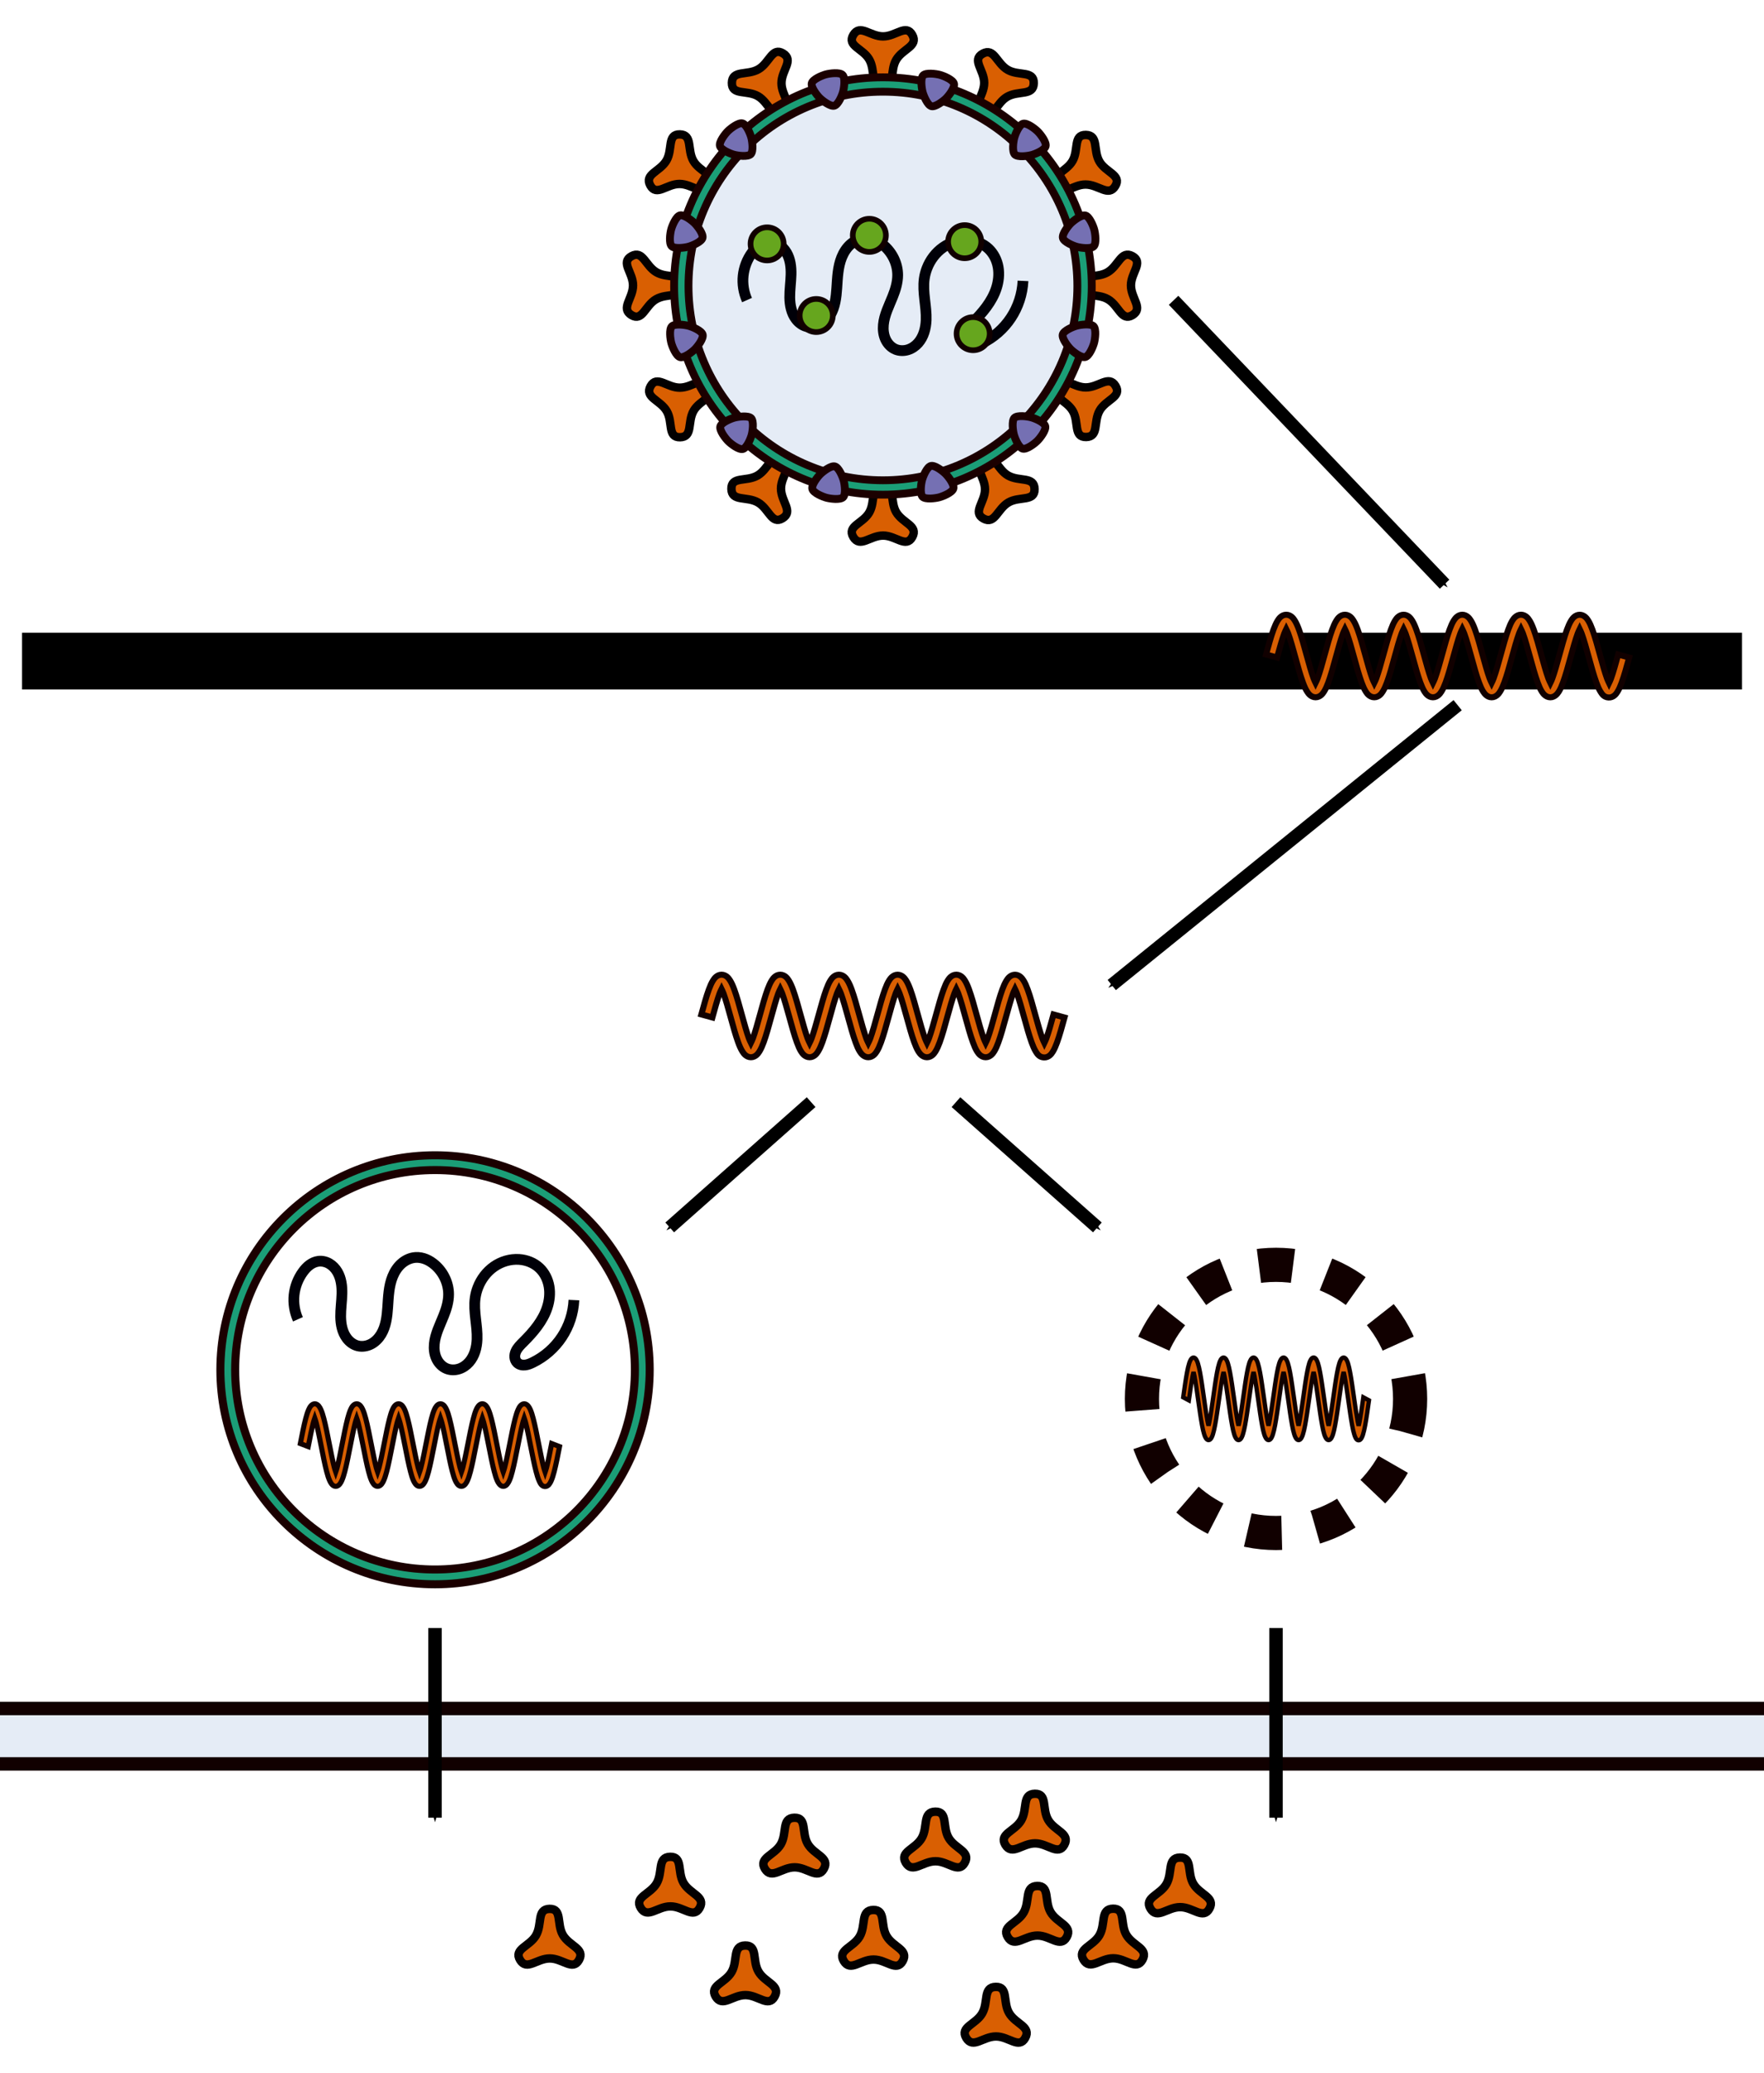 <?xml version="1.0" encoding="UTF-8" standalone="no"?>
<svg
   xmlns:dc="http://purl.org/dc/elements/1.1/"
   xmlns:cc="http://creativecommons.org/ns#"
   xmlns:rdf="http://www.w3.org/1999/02/22-rdf-syntax-ns#"
   xmlns:svg="http://www.w3.org/2000/svg"
   xmlns="http://www.w3.org/2000/svg"
   xmlns:sodipodi="http://sodipodi.sourceforge.net/DTD/sodipodi-0.dtd"
   xmlns:inkscape="http://www.inkscape.org/namespaces/inkscape"
   width="131.333mm"
   height="154.332mm"
   viewBox="0 0 131.333 154.332"
   version="1.1"
   id="svg9054"
   sodipodi:docname="vaccine.svg"
   inkscape:export-filename="/home/fin/Documents/research/presentations/dal_health_data_science_talk/teaching_seminar/vaccine_8.png"
   inkscape:export-xdpi="300"
   inkscape:export-ydpi="300"
   inkscape:version="1.0.2 (e86c870879, 2021-01-15)">
  <defs
     id="defs9048">
    <marker
       style="overflow:visible"
       id="marker11301"
       refX="0"
       refY="0"
       orient="auto"
       inkscape:stockid="Arrow1Mend"
       inkscape:isstock="true">
      <path
         transform="matrix(-0.4,0,0,-0.4,-4,0)"
         style="fill:#000000;fill-opacity:1;fill-rule:evenodd;stroke:#000000;stroke-width:1pt;stroke-opacity:1"
         d="M 0,0 5,-5 -12.5,0 5,5 Z"
         id="path11299" />
    </marker>
    <inkscape:path-effect
       effect="spiro"
       id="path-effect10657"
       is_visible="true"
       lpeversion="1" />
    <marker
       style="overflow:visible"
       id="Arrow1Mend"
       refX="0"
       refY="0"
       orient="auto"
       inkscape:stockid="Arrow1Mend"
       inkscape:isstock="true"
       inkscape:collect="always">
      <path
         transform="matrix(-0.4,0,0,-0.4,-4,0)"
         style="fill:#000000;fill-opacity:1;fill-rule:evenodd;stroke:#000000;stroke-width:1pt;stroke-opacity:1"
         d="M 0,0 5,-5 -12.5,0 5,5 Z"
         id="path10149" />
    </marker>
    <inkscape:path-effect
       effect="spiro"
       id="path-effect11459"
       is_visible="true"
       lpeversion="1" />
    <marker
       style="overflow:visible"
       id="Arrow1Mend-9"
       refX="0"
       refY="0"
       orient="auto"
       inkscape:stockid="Arrow1Mend"
       inkscape:isstock="true">
      <path
         transform="matrix(-0.4,0,0,-0.4,-4,0)"
         style="fill:#000000;fill-opacity:1;fill-rule:evenodd;stroke:#000000;stroke-width:1pt;stroke-opacity:1"
         d="M 0,0 5,-5 -12.5,0 5,5 Z"
         id="path10149-6" />
    </marker>
    <marker
       style="overflow:visible"
       id="Arrow1Mend-6"
       refX="0"
       refY="0"
       orient="auto"
       inkscape:stockid="Arrow1Mend"
       inkscape:isstock="true">
      <path
         transform="matrix(-0.4,0,0,-0.4,-4,0)"
         style="fill:#000000;fill-opacity:1;fill-rule:evenodd;stroke:#000000;stroke-width:1pt;stroke-opacity:1"
         d="M 0,0 5,-5 -12.5,0 5,5 Z"
         id="path10149-1" />
    </marker>
    <marker
       style="overflow:visible"
       id="Arrow1Mend-6-1"
       refX="0"
       refY="0"
       orient="auto"
       inkscape:stockid="Arrow1Mend"
       inkscape:isstock="true">
      <path
         transform="matrix(-0.4,0,0,-0.4,-4,0)"
         style="fill:#000000;fill-opacity:1;fill-rule:evenodd;stroke:#000000;stroke-width:1pt;stroke-opacity:1"
         d="M 0,0 5,-5 -12.5,0 5,5 Z"
         id="path10149-1-0" />
    </marker>
    <marker
       style="overflow:visible"
       id="Arrow1Mend-6-1-2"
       refX="0"
       refY="0"
       orient="auto"
       inkscape:stockid="Arrow1Mend"
       inkscape:isstock="true">
      <path
         transform="matrix(-0.4,0,0,-0.4,-4,0)"
         style="fill:#000000;fill-opacity:1;fill-rule:evenodd;stroke:#000000;stroke-width:1pt;stroke-opacity:1"
         d="M 0,0 5,-5 -12.5,0 5,5 Z"
         id="path10149-1-0-2" />
    </marker>
    <marker
       style="overflow:visible"
       id="Arrow1Mend-6-1-0"
       refX="0"
       refY="0"
       orient="auto"
       inkscape:stockid="Arrow1Mend"
       inkscape:isstock="true">
      <path
         transform="matrix(-0.4,0,0,-0.4,-4,0)"
         style="fill:#000000;fill-opacity:1;fill-rule:evenodd;stroke:#000000;stroke-width:1pt;stroke-opacity:1"
         d="M 0,0 5,-5 -12.5,0 5,5 Z"
         id="path10149-1-0-5" />
    </marker>
    <marker
       style="overflow:visible"
       id="Arrow1Mend-6-1-2-5"
       refX="0"
       refY="0"
       orient="auto"
       inkscape:stockid="Arrow1Mend"
       inkscape:isstock="true">
      <path
         transform="matrix(-0.4,0,0,-0.4,-4,0)"
         style="fill:#000000;fill-opacity:1;fill-rule:evenodd;stroke:#000000;stroke-width:1pt;stroke-opacity:1"
         d="M 0,0 5,-5 -12.5,0 5,5 Z"
         id="path10149-1-0-2-2" />
    </marker>
    <marker
       style="overflow:visible"
       id="marker11301-8"
       refX="0"
       refY="0"
       orient="auto"
       inkscape:stockid="Arrow1Mend"
       inkscape:isstock="true">
      <path
         transform="matrix(-0.4,0,0,-0.4,-4,0)"
         style="fill:#000000;fill-opacity:1;fill-rule:evenodd;stroke:#000000;stroke-width:1pt;stroke-opacity:1"
         d="M 0,0 5,-5 -12.5,0 5,5 Z"
         id="path11299-3" />
    </marker>
  </defs>
  <sodipodi:namedview
     id="base"
     pagecolor="#ffffff"
     bordercolor="#666666"
     borderopacity="1.0"
     inkscape:pageopacity="1"
     inkscape:pageshadow="2"
     inkscape:zoom="0.75598421"
     inkscape:cx="-96.988421"
     inkscape:cy="157.44178"
     inkscape:document-units="mm"
     inkscape:current-layer="layer1"
     inkscape:document-rotation="0"
     showgrid="false"
     inkscape:window-width="1920"
     inkscape:window-height="1080"
     inkscape:window-x="1920"
     inkscape:window-y="0"
     inkscape:window-maximized="1" />
  <g
     inkscape:label="Layer 1"
     inkscape:groupmode="layer"
     id="layer1"
     transform="translate(-29.205,-37.197)">
    <path
       sodipodi:type="star"
       style="fill:#d95f02;fill-opacity:1;stroke:#030000;stroke-width:0.992;stroke-linecap:round;stroke-linejoin:round;stroke-miterlimit:4;stroke-dasharray:none;stroke-opacity:1"
       id="path8819-2-9-3-1-6"
       sodipodi:sides="3"
       sodipodi:cx="10.064432"
       sodipodi:cy="13.802818"
       sodipodi:r1="4.0038719"
       sodipodi:r2="1.8261566"
       sodipodi:arg1="0.52359878"
       sodipodi:arg2="1.5515207"
       inkscape:flatsided="false"
       inkscape:rounded="0.43922506"
       inkscape:randomized="0"
       inkscape:transform-center-y="-0.1510055"
       transform="matrix(0.548,0.317,-0.317,0.548,111.111,47.709)"
       inkscape:transform-center-x="0.39264485"
       d="m 13.532,15.805 c -0.729,1.322 -1.923,-0.176 -3.432,-0.176 -1.54,-1e-6 -2.707,1.495 -3.503,0.176 -0.78,-1.292 1.114,-1.577 1.869,-2.884 0.77,-1.334 0.059,-3.092 1.599,-3.121 1.509,-0.029 0.809,1.753 1.564,3.06 0.77,1.334 2.648,1.597 1.904,2.945 z" />
    <path
       style="color:#000000;font-style:normal;font-variant:normal;font-weight:normal;font-stretch:normal;font-size:medium;line-height:normal;font-family:sans-serif;font-variant-ligatures:normal;font-variant-position:normal;font-variant-caps:normal;font-variant-numeric:normal;font-variant-alternates:normal;font-variant-east-asian:normal;font-feature-settings:normal;font-variation-settings:normal;text-indent:0;text-align:start;text-decoration:none;text-decoration-line:none;text-decoration-style:solid;text-decoration-color:#000000;letter-spacing:normal;word-spacing:normal;text-transform:none;writing-mode:lr-tb;direction:ltr;text-orientation:mixed;dominant-baseline:auto;baseline-shift:baseline;text-anchor:start;white-space:normal;shape-padding:0;shape-margin:0;inline-size:0;clip-rule:nonzero;display:inline;overflow:visible;visibility:visible;isolation:auto;mix-blend-mode:normal;color-interpolation:sRGB;color-interpolation-filters:linearRGB;solid-color:#000000;solid-opacity:1;vector-effect:none;fill:#e5ecf6;fill-opacity:1;fill-rule:nonzero;stroke:none;stroke-width:1.071;stroke-linecap:butt;stroke-linejoin:miter;stroke-miterlimit:4;stroke-dasharray:none;stroke-dashoffset:0;stroke-opacity:1;color-rendering:auto;image-rendering:auto;shape-rendering:auto;text-rendering:auto;enable-background:accumulate;stop-color:#000000"
       d="m 109.953,58.49 c -0.004,8.286 -6.723,15.002 -15.011,15.002 -8.288,0 -15.008,-6.715 -15.011,-15.002 0.003,-8.286 6.723,-15.002 15.011,-15.002 8.288,-1e-6 15.008,6.715 15.011,15.002 z"
       id="path8894-0" />
    <path
       sodipodi:type="star"
       style="fill:#d95f02;fill-opacity:1;stroke:#030000;stroke-width:0.992;stroke-linecap:round;stroke-linejoin:round;stroke-miterlimit:4;stroke-dasharray:none;stroke-opacity:1"
       id="path8819-9-5-9"
       sodipodi:sides="3"
       sodipodi:cx="10.064432"
       sodipodi:cy="13.802818"
       sodipodi:r1="4.0038719"
       sodipodi:r2="1.8261566"
       sodipodi:arg1="0.52359878"
       sodipodi:arg2="1.5515207"
       inkscape:flatsided="false"
       inkscape:rounded="0.43922506"
       inkscape:randomized="0"
       inkscape:transform-center-y="0.39264421"
       transform="matrix(0.317,-0.548,-0.548,-0.317,114.419,59.67)"
       inkscape:transform-center-x="-0.15100326"
       d="m 13.532,15.805 c -0.729,1.322 -1.923,-0.176 -3.432,-0.176 -1.54,-1e-6 -2.707,1.495 -3.503,0.176 -0.78,-1.292 1.114,-1.577 1.869,-2.884 0.77,-1.334 0.059,-3.092 1.599,-3.121 1.509,-0.029 0.809,1.753 1.564,3.06 0.77,1.334 2.648,1.597 1.904,2.945 z" />
    <path
       sodipodi:type="star"
       style="fill:#d95f02;fill-opacity:1;stroke:#030000;stroke-width:0.628;stroke-linecap:round;stroke-linejoin:round;stroke-miterlimit:4;stroke-dasharray:none;stroke-opacity:1"
       id="path8819-2-4-0-6"
       sodipodi:sides="3"
       sodipodi:cx="-79.83786"
       sodipodi:cy="-67.216957"
       sodipodi:r1="2.5350749"
       sodipodi:r2="1.1562418"
       sodipodi:arg1="0.52359878"
       sodipodi:arg2="1.5515207"
       inkscape:flatsided="false"
       inkscape:rounded="0.43922506"
       inkscape:randomized="0"
       inkscape:transform-center-y="-0.39264547"
       transform="scale(-1)"
       inkscape:transform-center-x="-0.15100268"
       d="m -77.642,-65.949 c -0.462,0.837 -1.217,-0.112 -2.173,-0.112 -0.975,0 -1.714,0.947 -2.218,0.112 -0.494,-0.818 0.705,-0.999 1.183,-1.826 0.488,-0.845 0.037,-1.958 1.012,-1.976 0.956,-0.018 0.512,1.11 0.99,1.938 0.488,0.845 1.677,1.011 1.205,1.865 z" />
    <path
       sodipodi:type="star"
       style="fill:#d95f02;fill-opacity:1;stroke:#030000;stroke-width:0.992;stroke-linecap:round;stroke-linejoin:round;stroke-miterlimit:4;stroke-dasharray:none;stroke-opacity:1"
       id="path8819-2-9-7-3-3"
       sodipodi:sides="3"
       sodipodi:cx="10.064432"
       sodipodi:cy="13.802818"
       sodipodi:r1="4.0038719"
       sodipodi:r2="1.8261566"
       sodipodi:arg1="0.52359878"
       sodipodi:arg2="1.5515207"
       inkscape:flatsided="false"
       inkscape:rounded="0.43922506"
       inkscape:randomized="0"
       inkscape:transform-center-y="-0.15100599"
       transform="matrix(0,0.633,-0.633,0,112.433,67.241)"
       inkscape:transform-center-x="0.39264448"
       d="m 13.532,15.805 c -0.729,1.322 -1.923,-0.176 -3.432,-0.176 -1.54,-1e-6 -2.707,1.495 -3.503,0.176 -0.78,-1.292 1.114,-1.577 1.869,-2.884 0.77,-1.334 0.059,-3.092 1.599,-3.121 1.509,-0.029 0.809,1.753 1.564,3.06 0.77,1.334 2.648,1.597 1.904,2.945 z" />
    <path
       sodipodi:type="star"
       style="fill:#d95f02;fill-opacity:1;stroke:#030000;stroke-width:0.992;stroke-linecap:round;stroke-linejoin:round;stroke-miterlimit:4;stroke-dasharray:none;stroke-opacity:1"
       id="path8819-2-9-3-8-6-8"
       sodipodi:sides="3"
       sodipodi:cx="10.064432"
       sodipodi:cy="13.802818"
       sodipodi:r1="4.0038719"
       sodipodi:r2="1.8261566"
       sodipodi:arg1="0.52359878"
       sodipodi:arg2="1.5515207"
       inkscape:flatsided="false"
       inkscape:rounded="0.43922506"
       inkscape:randomized="0"
       inkscape:transform-center-y="-0.15100575"
       transform="matrix(-0.548,-0.317,-0.317,0.548,96.123,38.992)"
       inkscape:transform-center-x="-0.39264367"
       d="m 13.532,15.805 c -0.729,1.322 -1.923,-0.176 -3.432,-0.176 -1.54,-1e-6 -2.707,1.495 -3.503,0.176 -0.78,-1.292 1.114,-1.577 1.869,-2.884 0.77,-1.334 0.059,-3.092 1.599,-3.121 1.509,-0.029 0.809,1.753 1.564,3.06 0.77,1.334 2.648,1.597 1.904,2.945 z" />
    <path
       sodipodi:type="star"
       style="fill:#d95f02;fill-opacity:1;stroke:#030000;stroke-width:0.992;stroke-linecap:round;stroke-linejoin:round;stroke-miterlimit:4;stroke-dasharray:none;stroke-opacity:1"
       id="path8819-5"
       sodipodi:sides="3"
       sodipodi:cx="10.064432"
       sodipodi:cy="13.802818"
       sodipodi:r1="4.0038719"
       sodipodi:r2="1.8261566"
       sodipodi:arg1="0.52359878"
       sodipodi:arg2="1.5515207"
       inkscape:flatsided="false"
       inkscape:rounded="0.43922506"
       inkscape:randomized="0"
       inkscape:transform-center-y="0.39264413"
       transform="matrix(-0.317,-0.548,-0.548,0.317,105.687,42.204)"
       inkscape:transform-center-x="-0.15101051"
       d="m 13.532,15.805 c -0.729,1.322 -1.923,-0.176 -3.432,-0.176 -1.54,-1e-6 -2.707,1.495 -3.503,0.176 -0.78,-1.292 1.114,-1.577 1.869,-2.884 0.77,-1.334 0.059,-3.092 1.599,-3.121 1.509,-0.029 0.809,1.753 1.564,3.06 0.77,1.334 2.648,1.597 1.904,2.945 z" />
    <path
       sodipodi:type="star"
       style="fill:#d95f02;fill-opacity:1;stroke:#030000;stroke-width:0.992;stroke-linecap:round;stroke-linejoin:round;stroke-miterlimit:4;stroke-dasharray:none;stroke-opacity:1"
       id="path8819-2-6"
       sodipodi:sides="3"
       sodipodi:cx="10.064432"
       sodipodi:cy="13.802818"
       sodipodi:r1="4.0038719"
       sodipodi:r2="1.8261566"
       sodipodi:arg1="0.52359878"
       sodipodi:arg2="1.5515207"
       inkscape:flatsided="false"
       inkscape:rounded="0.43922506"
       inkscape:randomized="0"
       inkscape:transform-center-y="-0.39264432"
       transform="matrix(-0.317,0.548,-0.548,-0.317,105.687,74.776)"
       inkscape:transform-center-x="-0.15101023"
       d="m 13.532,15.805 c -0.729,1.322 -1.923,-0.176 -3.432,-0.176 -1.54,-1e-6 -2.707,1.495 -3.503,0.176 -0.78,-1.292 1.114,-1.577 1.869,-2.884 0.77,-1.334 0.059,-3.092 1.599,-3.121 1.509,-0.029 0.809,1.753 1.564,3.06 0.77,1.334 2.648,1.597 1.904,2.945 z" />
    <path
       sodipodi:type="star"
       style="fill:#d95f02;fill-opacity:1;stroke:#030000;stroke-width:0.992;stroke-linecap:round;stroke-linejoin:round;stroke-miterlimit:4;stroke-dasharray:none;stroke-opacity:1"
       id="path8819-2-9-3-1"
       sodipodi:sides="3"
       sodipodi:cx="10.064432"
       sodipodi:cy="13.802818"
       sodipodi:r1="4.0038719"
       sodipodi:r2="1.8261566"
       sodipodi:arg1="0.52359878"
       sodipodi:arg2="1.5515207"
       inkscape:flatsided="false"
       inkscape:rounded="0.43922506"
       inkscape:randomized="0"
       inkscape:transform-center-y="-0.1510055"
       transform="matrix(-0.548,0.317,0.317,0.548,78.631,47.709)"
       inkscape:transform-center-x="-0.39264328"
       d="m 13.532,15.805 c -0.729,1.322 -1.923,-0.176 -3.432,-0.176 -1.54,-1e-6 -2.707,1.495 -3.503,0.176 -0.78,-1.292 1.114,-1.577 1.869,-2.884 0.77,-1.334 0.059,-3.092 1.599,-3.121 1.509,-0.029 0.809,1.753 1.564,3.06 0.77,1.334 2.648,1.597 1.904,2.945 z" />
    <path
       sodipodi:type="star"
       style="fill:#d95f02;fill-opacity:1;stroke:#030000;stroke-width:0.992;stroke-linecap:round;stroke-linejoin:round;stroke-miterlimit:4;stroke-dasharray:none;stroke-opacity:1"
       id="path8819-9-9"
       sodipodi:sides="3"
       sodipodi:cx="10.064432"
       sodipodi:cy="13.802818"
       sodipodi:r1="4.0038719"
       sodipodi:r2="1.8261566"
       sodipodi:arg1="0.52359878"
       sodipodi:arg2="1.5515207"
       inkscape:flatsided="false"
       inkscape:rounded="0.43922506"
       inkscape:randomized="0"
       inkscape:transform-center-y="0.39264352"
       transform="matrix(0,-0.633,-0.633,0,112.373,49.759)"
       inkscape:transform-center-x="-0.15100611"
       d="m 13.532,15.805 c -0.729,1.322 -1.923,-0.176 -3.432,-0.176 -1.54,-1e-6 -2.707,1.495 -3.503,0.176 -0.78,-1.292 1.114,-1.577 1.869,-2.884 0.77,-1.334 0.059,-3.092 1.599,-3.121 1.509,-0.029 0.809,1.753 1.564,3.06 0.77,1.334 2.648,1.597 1.904,2.945 z" />
    <path
       sodipodi:type="star"
       style="fill:#d95f02;fill-opacity:1;stroke:#030000;stroke-width:0.992;stroke-linecap:round;stroke-linejoin:round;stroke-miterlimit:4;stroke-dasharray:none;stroke-opacity:1"
       id="path8819-2-4-8"
       sodipodi:sides="3"
       sodipodi:cx="10.064432"
       sodipodi:cy="13.802818"
       sodipodi:r1="4.0038719"
       sodipodi:r2="1.8261566"
       sodipodi:arg1="0.52359878"
       sodipodi:arg2="1.5515207"
       inkscape:flatsided="false"
       inkscape:rounded="0.43922506"
       inkscape:randomized="0"
       inkscape:transform-center-y="-0.39264452"
       transform="matrix(-0.548,0.317,-0.317,-0.548,96.087,77.967)"
       inkscape:transform-center-x="-0.15100542"
       d="m 13.532,15.805 c -0.729,1.322 -1.923,-0.176 -3.432,-0.176 -1.54,-1e-6 -2.707,1.495 -3.503,0.176 -0.78,-1.292 1.114,-1.577 1.869,-2.884 0.77,-1.334 0.059,-3.092 1.599,-3.121 1.509,-0.029 0.809,1.753 1.564,3.06 0.77,1.334 2.648,1.597 1.904,2.945 z" />
    <path
       sodipodi:type="star"
       style="fill:#d95f02;fill-opacity:1;stroke:#030000;stroke-width:0.992;stroke-linecap:round;stroke-linejoin:round;stroke-miterlimit:4;stroke-dasharray:none;stroke-opacity:1"
       id="path8819-2-9-7-4"
       sodipodi:sides="3"
       sodipodi:cx="10.064432"
       sodipodi:cy="13.802818"
       sodipodi:r1="4.0038719"
       sodipodi:r2="1.8261566"
       sodipodi:arg1="0.52359878"
       sodipodi:arg2="1.5515207"
       inkscape:flatsided="false"
       inkscape:rounded="0.43922506"
       inkscape:randomized="0"
       inkscape:transform-center-y="-0.151006"
       transform="matrix(0.317,0.548,-0.548,0.317,114.439,57.308)"
       inkscape:transform-center-x="0.39263577"
       d="m 13.532,15.805 c -0.729,1.322 -1.923,-0.176 -3.432,-0.176 -1.54,-1e-6 -2.707,1.495 -3.503,0.176 -0.78,-1.292 1.114,-1.577 1.869,-2.884 0.77,-1.334 0.059,-3.092 1.599,-3.121 1.509,-0.029 0.809,1.753 1.564,3.06 0.77,1.334 2.648,1.597 1.904,2.945 z" />
    <path
       sodipodi:type="star"
       style="fill:#d95f02;fill-opacity:1;stroke:#030000;stroke-width:0.628;stroke-linecap:round;stroke-linejoin:round;stroke-miterlimit:4;stroke-dasharray:none;stroke-opacity:1"
       id="path8819-2-9-3-8-8"
       sodipodi:sides="3"
       sodipodi:cx="-79.817299"
       sodipodi:cy="49.737728"
       sodipodi:r1="2.5350749"
       sodipodi:r2="1.1562418"
       sodipodi:arg1="0.52359878"
       sodipodi:arg2="1.5515207"
       inkscape:flatsided="false"
       inkscape:rounded="0.43922506"
       inkscape:randomized="0"
       inkscape:transform-center-y="-0.15100413"
       transform="scale(-1,1)"
       inkscape:transform-center-x="-0.39264267"
       d="m -77.622,51.005 c -0.462,0.837 -1.217,-0.112 -2.173,-0.112 -0.975,0 -1.714,0.947 -2.218,0.112 -0.494,-0.818 0.705,-0.999 1.183,-1.826 0.488,-0.845 0.037,-1.958 1.012,-1.976 0.956,-0.018 0.512,1.11 0.99,1.938 0.488,0.845 1.677,1.011 1.205,1.865 z" />
    <path
       style="color:#000000;font-style:normal;font-variant:normal;font-weight:normal;font-stretch:normal;font-size:medium;line-height:normal;font-family:sans-serif;font-variant-ligatures:normal;font-variant-position:normal;font-variant-caps:normal;font-variant-numeric:normal;font-variant-alternates:normal;font-variant-east-asian:normal;font-feature-settings:normal;font-variation-settings:normal;text-indent:0;text-align:start;text-decoration:none;text-decoration-line:none;text-decoration-style:solid;text-decoration-color:#000000;letter-spacing:normal;word-spacing:normal;text-transform:none;writing-mode:lr-tb;direction:ltr;text-orientation:mixed;dominant-baseline:auto;baseline-shift:baseline;text-anchor:start;white-space:normal;shape-padding:0;shape-margin:0;inline-size:0;clip-rule:nonzero;display:inline;overflow:visible;visibility:visible;isolation:auto;mix-blend-mode:normal;color-interpolation:sRGB;color-interpolation-filters:linearRGB;solid-color:#000000;solid-opacity:1;vector-effect:none;fill:#1b9e77;fill-opacity:1;fill-rule:nonzero;stroke:#1b0000;stroke-width:0.583;stroke-linecap:butt;stroke-linejoin:miter;stroke-miterlimit:4;stroke-dasharray:none;stroke-dashoffset:0;stroke-opacity:1;color-rendering:auto;image-rendering:auto;shape-rendering:auto;text-rendering:auto;enable-background:accumulate;stop-color:#000000"
       d="m 94.941,42.953 c -8.577,0 -15.543,6.961 -15.547,15.537 0.004,8.576 6.969,15.537 15.547,15.537 8.577,0 15.543,-6.961 15.547,-15.537 -0.004,-8.576 -6.97,-15.537 -15.547,-15.537 z m 0,1.071 c 7.999,-2e-6 14.473,6.469 14.476,14.466 -0.003,7.997 -6.477,14.466 -14.476,14.466 -7.999,6e-6 -14.473,-6.469 -14.476,-14.466 0.003,-7.997 6.477,-14.466 14.476,-14.466 z"
       id="path8896-1" />
    <path
       sodipodi:type="star"
       style="fill:#7570b3;fill-opacity:1;stroke:#1b0000;stroke-width:0.92;stroke-linecap:round;stroke-linejoin:round;stroke-miterlimit:4;stroke-dasharray:none;stroke-opacity:1"
       id="path9020-0"
       sodipodi:sides="3"
       sodipodi:cx="50.742645"
       sodipodi:cy="65.456291"
       sodipodi:r1="2.163115"
       sodipodi:r2="1.6498961"
       sodipodi:arg1="-1.5707963"
       sodipodi:arg2="-0.52359875"
       inkscape:flatsided="false"
       inkscape:rounded="0.24486996"
       inkscape:randomized="0"
       inkscape:transform-center-y="-0.23551764"
       transform="matrix(0.612,0.164,-0.164,0.612,70.689,24.867)"
       d="m 50.743,63.293 c 0.479,0 1.189,0.923 1.429,1.338 0.24,0.415 0.684,1.491 0.444,1.907 -0.24,0.415 -1.394,0.568 -1.873,0.568 -0.479,0 -1.634,-0.153 -1.873,-0.568 -0.24,-0.415 0.205,-1.491 0.444,-1.907 0.24,-0.415 0.949,-1.338 1.429,-1.338 z" />
    <path
       sodipodi:type="star"
       style="fill:#7570b3;fill-opacity:1;stroke:#1b0000;stroke-width:0.92;stroke-linecap:round;stroke-linejoin:round;stroke-miterlimit:4;stroke-dasharray:none;stroke-opacity:1"
       id="path9020-1-30"
       sodipodi:sides="3"
       sodipodi:cx="50.742645"
       sodipodi:cy="-17.304127"
       sodipodi:r1="2.163115"
       sodipodi:r2="1.6498961"
       sodipodi:arg1="-1.5707963"
       sodipodi:arg2="-0.52359875"
       inkscape:flatsided="false"
       inkscape:rounded="0.24486996"
       inkscape:randomized="0"
       inkscape:transform-center-y="0.2355164"
       transform="matrix(0.612,0.164,0.164,-0.612,70.689,24.867)"
       d="m 50.743,-19.467 c 0.479,0 1.189,0.923 1.429,1.338 0.24,0.415 0.684,1.491 0.444,1.907 -0.24,0.415 -1.394,0.568 -1.873,0.568 -0.479,0 -1.634,-0.153 -1.873,-0.568 -0.24,-0.415 0.205,-1.491 0.444,-1.907 0.24,-0.415 0.949,-1.338 1.429,-1.338 z" />
    <path
       sodipodi:type="star"
       style="fill:#7570b3;fill-opacity:1;stroke:#1b0000;stroke-width:0.92;stroke-linecap:round;stroke-linejoin:round;stroke-miterlimit:4;stroke-dasharray:none;stroke-opacity:1"
       id="path9020-6-4"
       sodipodi:sides="3"
       sodipodi:cx="50.742645"
       sodipodi:cy="65.456291"
       sodipodi:r1="2.163115"
       sodipodi:r2="1.6498961"
       sodipodi:arg1="-1.5707963"
       sodipodi:arg2="-0.52359875"
       inkscape:flatsided="false"
       inkscape:rounded="0.24486996"
       inkscape:randomized="0"
       inkscape:transform-center-y="-0.23551692"
       transform="matrix(-0.164,0.612,-0.612,-0.164,128.564,34.238)"
       d="m 50.743,63.293 c 0.479,0 1.189,0.923 1.429,1.338 0.24,0.415 0.684,1.491 0.444,1.907 -0.24,0.415 -1.394,0.568 -1.873,0.568 -0.479,0 -1.634,-0.153 -1.873,-0.568 -0.24,-0.415 0.205,-1.491 0.444,-1.907 0.24,-0.415 0.949,-1.338 1.429,-1.338 z" />
    <path
       sodipodi:type="star"
       style="fill:#7570b3;fill-opacity:1;stroke:#1b0000;stroke-width:0.92;stroke-linecap:round;stroke-linejoin:round;stroke-miterlimit:4;stroke-dasharray:none;stroke-opacity:1"
       id="path9020-1-3-4"
       sodipodi:sides="3"
       sodipodi:cx="50.742645"
       sodipodi:cy="-17.304127"
       sodipodi:r1="2.163115"
       sodipodi:r2="1.6498961"
       sodipodi:arg1="-1.5707963"
       sodipodi:arg2="-0.52359875"
       inkscape:flatsided="false"
       inkscape:rounded="0.24486996"
       inkscape:randomized="0"
       inkscape:transform-center-y="0.23551642"
       transform="matrix(-0.164,0.612,0.612,0.164,128.564,34.238)"
       d="m 50.743,-19.467 c 0.479,0 1.189,0.923 1.429,1.338 0.24,0.415 0.684,1.491 0.444,1.907 -0.24,0.415 -1.394,0.568 -1.873,0.568 -0.479,0 -1.634,-0.153 -1.873,-0.568 -0.24,-0.415 0.205,-1.491 0.444,-1.907 0.24,-0.415 0.949,-1.338 1.429,-1.338 z" />
    <path
       sodipodi:type="star"
       style="fill:#7570b3;fill-opacity:1;stroke:#1b0000;stroke-width:0.92;stroke-linecap:round;stroke-linejoin:round;stroke-miterlimit:4;stroke-dasharray:none;stroke-opacity:1"
       id="path9020-5-44"
       sodipodi:sides="3"
       sodipodi:cx="50.742645"
       sodipodi:cy="65.456291"
       sodipodi:r1="2.163115"
       sodipodi:r2="1.6498961"
       sodipodi:arg1="-1.5707963"
       sodipodi:arg2="-0.52359875"
       inkscape:flatsided="false"
       inkscape:rounded="0.24486996"
       inkscape:randomized="0"
       inkscape:transform-center-y="-0.23551772"
       transform="matrix(0.448,0.448,-0.448,0.448,90.75,17.245)"
       d="m 50.743,63.293 c 0.479,0 1.189,0.923 1.429,1.338 0.24,0.415 0.684,1.491 0.444,1.907 -0.24,0.415 -1.394,0.568 -1.873,0.568 -0.479,0 -1.634,-0.153 -1.873,-0.568 -0.24,-0.415 0.205,-1.491 0.444,-1.907 0.24,-0.415 0.949,-1.338 1.429,-1.338 z" />
    <path
       sodipodi:type="star"
       style="fill:#7570b3;fill-opacity:1;stroke:#1b0000;stroke-width:0.92;stroke-linecap:round;stroke-linejoin:round;stroke-miterlimit:4;stroke-dasharray:none;stroke-opacity:1"
       id="path9020-1-4-7"
       sodipodi:sides="3"
       sodipodi:cx="50.742645"
       sodipodi:cy="-17.304127"
       sodipodi:r1="2.163115"
       sodipodi:r2="1.6498961"
       sodipodi:arg1="-1.5707963"
       sodipodi:arg2="-0.52359875"
       inkscape:flatsided="false"
       inkscape:rounded="0.24486996"
       inkscape:randomized="0"
       inkscape:transform-center-y="0.23551632"
       transform="matrix(0.448,0.448,0.448,-0.448,90.75,17.245)"
       d="m 50.743,-19.467 c 0.479,0 1.189,0.923 1.429,1.338 0.24,0.415 0.684,1.491 0.444,1.907 -0.24,0.415 -1.394,0.568 -1.873,0.568 -0.479,0 -1.634,-0.153 -1.873,-0.568 -0.24,-0.415 0.205,-1.491 0.444,-1.907 0.24,-0.415 0.949,-1.338 1.429,-1.338 z" />
    <path
       sodipodi:type="star"
       style="fill:#7570b3;fill-opacity:1;stroke:#1b0000;stroke-width:0.92;stroke-linecap:round;stroke-linejoin:round;stroke-miterlimit:4;stroke-dasharray:none;stroke-opacity:1"
       id="path9020-6-6-6"
       sodipodi:sides="3"
       sodipodi:cx="50.742645"
       sodipodi:cy="65.456291"
       sodipodi:r1="2.163115"
       sodipodi:r2="1.6498961"
       sodipodi:arg1="-1.5707963"
       sodipodi:arg2="-0.52359875"
       inkscape:flatsided="false"
       inkscape:rounded="0.24486996"
       inkscape:randomized="0"
       inkscape:transform-center-y="-0.2355166"
       transform="matrix(-0.448,0.448,-0.448,-0.448,136.186,54.298)"
       inkscape:transform-center-x="-3.7750852e-06"
       d="m 50.743,63.293 c 0.479,0 1.189,0.923 1.429,1.338 0.24,0.415 0.684,1.491 0.444,1.907 -0.24,0.415 -1.394,0.568 -1.873,0.568 -0.479,0 -1.634,-0.153 -1.873,-0.568 -0.24,-0.415 0.205,-1.491 0.444,-1.907 0.24,-0.415 0.949,-1.338 1.429,-1.338 z" />
    <path
       sodipodi:type="star"
       style="fill:#7570b3;fill-opacity:1;stroke:#1b0000;stroke-width:0.92;stroke-linecap:round;stroke-linejoin:round;stroke-miterlimit:4;stroke-dasharray:none;stroke-opacity:1"
       id="path9020-1-3-5-3"
       sodipodi:sides="3"
       sodipodi:cx="50.742645"
       sodipodi:cy="-17.304127"
       sodipodi:r1="2.163115"
       sodipodi:r2="1.6498961"
       sodipodi:arg1="-1.5707963"
       sodipodi:arg2="-0.52359875"
       inkscape:flatsided="false"
       inkscape:rounded="0.24486996"
       inkscape:randomized="0"
       inkscape:transform-center-y="0.23551596"
       transform="matrix(-0.448,0.448,0.448,0.448,136.186,54.298)"
       inkscape:transform-center-x="-2.8992574e-06"
       d="m 50.743,-19.467 c 0.479,0 1.189,0.923 1.429,1.338 0.24,0.415 0.684,1.491 0.444,1.907 -0.24,0.415 -1.394,0.568 -1.873,0.568 -0.479,0 -1.634,-0.153 -1.873,-0.568 -0.24,-0.415 0.205,-1.491 0.444,-1.907 0.24,-0.415 0.949,-1.338 1.429,-1.338 z" />
    <path
       sodipodi:type="star"
       style="fill:#7570b3;fill-opacity:1;stroke:#1b0000;stroke-width:0.92;stroke-linecap:round;stroke-linejoin:round;stroke-miterlimit:4;stroke-dasharray:none;stroke-opacity:1"
       id="path9020-5-4-1"
       sodipodi:sides="3"
       sodipodi:cx="50.742645"
       sodipodi:cy="65.456291"
       sodipodi:r1="2.163115"
       sodipodi:r2="1.6498961"
       sodipodi:arg1="-1.5707963"
       sodipodi:arg2="-0.52359875"
       inkscape:flatsided="false"
       inkscape:rounded="0.24486996"
       inkscape:randomized="0"
       inkscape:transform-center-y="-0.23551812"
       transform="matrix(0.164,0.612,-0.612,0.164,111.933,20.675)"
       inkscape:transform-center-x="-2.9757233e-06"
       d="m 50.743,63.293 c 0.479,0 1.189,0.923 1.429,1.338 0.24,0.415 0.684,1.491 0.444,1.907 -0.24,0.415 -1.394,0.568 -1.873,0.568 -0.479,0 -1.634,-0.153 -1.873,-0.568 -0.24,-0.415 0.205,-1.491 0.444,-1.907 0.24,-0.415 0.949,-1.338 1.429,-1.338 z" />
    <path
       sodipodi:type="star"
       style="fill:#7570b3;fill-opacity:1;stroke:#1b0000;stroke-width:0.92;stroke-linecap:round;stroke-linejoin:round;stroke-miterlimit:4;stroke-dasharray:none;stroke-opacity:1"
       id="path9020-1-4-4-7"
       sodipodi:sides="3"
       sodipodi:cx="50.742645"
       sodipodi:cy="-17.304127"
       sodipodi:r1="2.163115"
       sodipodi:r2="1.6498961"
       sodipodi:arg1="-1.5707963"
       sodipodi:arg2="-0.52359875"
       inkscape:flatsided="false"
       inkscape:rounded="0.24486996"
       inkscape:randomized="0"
       inkscape:transform-center-y="0.23551584"
       transform="matrix(0.164,0.612,0.612,-0.164,111.933,20.675)"
       inkscape:transform-center-x="-2.767741e-06"
       d="m 50.743,-19.467 c 0.479,0 1.189,0.923 1.429,1.338 0.24,0.415 0.684,1.491 0.444,1.907 -0.24,0.415 -1.394,0.568 -1.873,0.568 -0.479,0 -1.634,-0.153 -1.873,-0.568 -0.24,-0.415 0.205,-1.491 0.444,-1.907 0.24,-0.415 0.949,-1.338 1.429,-1.338 z" />
    <path
       sodipodi:type="star"
       style="fill:#7570b3;fill-opacity:1;stroke:#1b0000;stroke-width:0.92;stroke-linecap:round;stroke-linejoin:round;stroke-miterlimit:4;stroke-dasharray:none;stroke-opacity:1"
       id="path9020-6-6-0-5"
       sodipodi:sides="3"
       sodipodi:cx="50.742645"
       sodipodi:cy="65.456291"
       sodipodi:r1="2.163115"
       sodipodi:r2="1.6498961"
       sodipodi:arg1="-1.5707963"
       sodipodi:arg2="-0.52359875"
       inkscape:flatsided="false"
       inkscape:rounded="0.24486996"
       inkscape:randomized="0"
       inkscape:transform-center-y="-0.23551713"
       transform="matrix(-0.612,0.164,-0.164,-0.612,132.756,75.482)"
       inkscape:transform-center-x="-6.9042899e-06"
       d="m 50.743,63.293 c 0.479,0 1.189,0.923 1.429,1.338 0.24,0.415 0.684,1.491 0.444,1.907 -0.24,0.415 -1.394,0.568 -1.873,0.568 -0.479,0 -1.634,-0.153 -1.873,-0.568 -0.24,-0.415 0.205,-1.491 0.444,-1.907 0.24,-0.415 0.949,-1.338 1.429,-1.338 z" />
    <path
       sodipodi:type="star"
       style="fill:#7570b3;fill-opacity:1;stroke:#1b0000;stroke-width:0.92;stroke-linecap:round;stroke-linejoin:round;stroke-miterlimit:4;stroke-dasharray:none;stroke-opacity:1"
       id="path9020-1-3-5-7-9"
       sodipodi:sides="3"
       sodipodi:cx="50.742645"
       sodipodi:cy="-17.304127"
       sodipodi:r1="2.163115"
       sodipodi:r2="1.6498961"
       sodipodi:arg1="-1.5707963"
       sodipodi:arg2="-0.52359875"
       inkscape:flatsided="false"
       inkscape:rounded="0.24486996"
       inkscape:randomized="0"
       inkscape:transform-center-y="0.23551657"
       transform="matrix(-0.612,0.164,0.164,0.612,132.756,75.482)"
       inkscape:transform-center-x="-8.0685997e-06"
       d="m 50.743,-19.467 c 0.479,0 1.189,0.923 1.429,1.338 0.24,0.415 0.684,1.491 0.444,1.907 -0.24,0.415 -1.394,0.568 -1.873,0.568 -0.479,0 -1.634,-0.153 -1.873,-0.568 -0.24,-0.415 0.205,-1.491 0.444,-1.907 0.24,-0.415 0.949,-1.338 1.429,-1.338 z" />
    <path
       style="fill:none;fill-opacity:1;stroke:#000008;stroke-width:0.801;stroke-linecap:butt;stroke-linejoin:miter;stroke-miterlimit:4;stroke-dasharray:none;stroke-opacity:1"
       d="m 84.823,59.538 c -0.252,-0.566 -0.353,-1.198 -0.288,-1.814 0.065,-0.616 0.295,-1.214 0.66,-1.714 0.141,-0.194 0.304,-0.374 0.497,-0.517 0.193,-0.142 0.419,-0.245 0.657,-0.275 0.282,-0.035 0.572,0.036 0.817,0.18 0.245,0.144 0.445,0.358 0.59,0.602 0.29,0.488 0.357,1.078 0.343,1.646 -0.014,0.568 -0.102,1.133 -0.095,1.701 0.007,0.568 0.121,1.157 0.464,1.609 0.202,0.266 0.484,0.478 0.809,0.559 0.337,0.084 0.702,0.022 1.008,-0.142 0.306,-0.164 0.555,-0.424 0.734,-0.722 0.358,-0.595 0.439,-1.312 0.486,-2.005 0.053,-0.777 0.077,-1.575 0.369,-2.296 0.146,-0.361 0.361,-0.698 0.652,-0.957 0.291,-0.258 0.662,-0.434 1.051,-0.46 0.265,-0.017 0.533,0.035 0.778,0.136 0.246,0.101 0.47,0.249 0.671,0.423 0.625,0.543 1.013,1.356 1.013,2.184 -3.06e-4,0.556 -0.168,1.098 -0.374,1.614 -0.273,0.683 -0.623,1.354 -0.69,2.087 -0.034,0.366 0.007,0.745 0.159,1.079 0.152,0.335 0.422,0.623 0.764,0.758 0.286,0.113 0.61,0.115 0.904,0.024 0.293,-0.091 0.555,-0.272 0.759,-0.502 0.407,-0.46 0.573,-1.091 0.597,-1.705 0.04,-1.029 -0.282,-2.06 -0.14,-3.08 0.037,-0.267 0.106,-0.529 0.203,-0.781 0.238,-0.618 0.653,-1.171 1.196,-1.551 0.543,-0.38 1.213,-0.582 1.874,-0.537 0.556,0.037 1.105,0.251 1.512,0.633 0.384,0.361 0.628,0.86 0.717,1.379 0.089,0.52 0.029,1.059 -0.134,1.561 -0.325,1.003 -1.036,1.833 -1.783,2.577 -0.212,0.211 -0.434,0.426 -0.555,0.7 -0.06,0.137 -0.093,0.288 -0.079,0.438 0.013,0.149 0.075,0.296 0.182,0.401 0.073,0.071 0.166,0.121 0.264,0.15 0.098,0.028 0.202,0.035 0.304,0.026 0.204,-0.018 0.396,-0.098 0.58,-0.187 0.877,-0.425 1.637,-1.089 2.174,-1.903 0.537,-0.813 0.85,-1.773 0.896,-2.746"
       id="path9707-5-7-4-31"
       inkscape:path-effect="#path-effect11459"
       inkscape:original-d="m 84.822556,59.538347 c -0.55698,-1.79777 -0.840305,-2.124808 0.371853,-3.528363 0.326892,-0.378513 0.630199,-0.713908 1.153154,-0.791147 2.633885,-0.389011 1.939084,4.434637 2.119306,5.738444 0.06354,0.459735 0.394083,0.675166 0.808546,0.55907 1.133274,-0.317432 1.812048,-1.898404 2.228399,-2.869216 0.432072,-1.007477 0.455049,-3.687639 2.072555,-3.713111 0.490253,-0.0077 1.094195,0.197 1.449251,0.559083 0.668378,0.681593 1.048284,1.213552 1.012897,2.183559 -0.02146,0.587474 -0.178969,1.059479 -0.373992,1.613934 -0.199692,0.567718 -2.268277,5.353131 0.233748,3.924078 0.92216,-0.526696 1.841718,-1.199728 2.25955,-2.183558 0.407191,-0.958776 -0.123807,-2.100767 -0.140244,-3.08019 -0.0063,-0.368724 0.02019,-0.462248 0.202584,-0.780599 0.329875,-0.57588 2.391877,-2.0563 3.069877,-2.088623 0.70625,-0.03369 1.04922,0.147266 1.51158,0.632915 1.29961,1.36511 -0.49929,4.331268 -1.1999,5.516923 -0.0658,0.111403 -0.81881,1.342391 -0.45192,1.538423 0.29377,0.156959 0.85773,0.02285 1.14807,-0.01146 2.23661,-0.264355 2.83829,-2.787082 3.06988,-4.649276" />
    <circle
       style="fill:#66a61e;fill-opacity:1;stroke:#110000;stroke-width:0.42;stroke-linecap:round;stroke-linejoin:round;stroke-miterlimit:4;stroke-dasharray:none;stroke-opacity:1"
       id="path11291-6-1"
       cx="86.318"
       cy="55.355"
       r="1.234" />
    <circle
       style="fill:#66a61e;fill-opacity:1;stroke:#110000;stroke-width:0.42;stroke-linecap:round;stroke-linejoin:round;stroke-miterlimit:4;stroke-dasharray:none;stroke-opacity:1"
       id="path11291-2-0"
       cx="89.976"
       cy="60.688"
       r="1.234" />
    <circle
       style="fill:#66a61e;fill-opacity:1;stroke:#110000;stroke-width:0.42;stroke-linecap:round;stroke-linejoin:round;stroke-miterlimit:4;stroke-dasharray:none;stroke-opacity:1"
       id="path11291-9-3"
       cx="93.929"
       cy="54.719"
       r="1.234" />
    <circle
       style="fill:#66a61e;fill-opacity:1;stroke:#110000;stroke-width:0.42;stroke-linecap:round;stroke-linejoin:round;stroke-miterlimit:4;stroke-dasharray:none;stroke-opacity:1"
       id="path11291-90-4"
       cx="101.028"
       cy="55.191"
       r="1.234" />
    <circle
       style="fill:#66a61e;fill-opacity:1;stroke:#110000;stroke-width:0.42;stroke-linecap:round;stroke-linejoin:round;stroke-miterlimit:4;stroke-dasharray:none;stroke-opacity:1"
       id="path11291-8-0"
       cx="101.656"
       cy="62.041"
       r="1.234" />
    <path
       sodipodi:type="star"
       style="fill:#d95f02;fill-opacity:1;stroke:#030000;stroke-width:0.992;stroke-linecap:round;stroke-linejoin:round;stroke-miterlimit:4;stroke-dasharray:none;stroke-opacity:1"
       id="path8819-2-6-1"
       sodipodi:sides="3"
       sodipodi:cx="10.064432"
       sodipodi:cy="13.802818"
       sodipodi:r1="4.0038719"
       sodipodi:r2="1.8261566"
       sodipodi:arg1="0.52359878"
       sodipodi:arg2="1.5515207"
       inkscape:flatsided="false"
       inkscape:rounded="0.43922506"
       inkscape:randomized="0"
       inkscape:transform-center-y="-0.39264432"
       transform="matrix(-0.317,0.548,-0.548,-0.317,99.104,173.93)"
       inkscape:transform-center-x="-0.15101023"
       d="m 13.532,15.805 c -0.729,1.322 -1.923,-0.176 -3.432,-0.176 -1.54,-1e-6 -2.707,1.495 -3.503,0.176 -0.78,-1.292 1.114,-1.577 1.869,-2.884 0.77,-1.334 0.059,-3.092 1.599,-3.121 1.509,-0.029 0.809,1.753 1.564,3.06 0.77,1.334 2.648,1.597 1.904,2.945 z" />
    <path
       sodipodi:type="star"
       style="fill:#d95f02;fill-opacity:1;stroke:#030000;stroke-width:0.992;stroke-linecap:round;stroke-linejoin:round;stroke-miterlimit:4;stroke-dasharray:none;stroke-opacity:1"
       id="path8819-2-6-0"
       sodipodi:sides="3"
       sodipodi:cx="10.064432"
       sodipodi:cy="13.802818"
       sodipodi:r1="4.0038719"
       sodipodi:r2="1.8261566"
       sodipodi:arg1="0.52359878"
       sodipodi:arg2="1.5515207"
       inkscape:flatsided="false"
       inkscape:rounded="0.43922506"
       inkscape:randomized="0"
       inkscape:transform-center-y="-0.39264432"
       transform="matrix(-0.317,0.548,-0.548,-0.317,104.976,180.796)"
       inkscape:transform-center-x="-0.15101023"
       d="m 13.532,15.805 c -0.729,1.322 -1.923,-0.176 -3.432,-0.176 -1.54,-1e-6 -2.707,1.495 -3.503,0.176 -0.78,-1.292 1.114,-1.577 1.869,-2.884 0.77,-1.334 0.059,-3.092 1.599,-3.121 1.509,-0.029 0.809,1.753 1.564,3.06 0.77,1.334 2.648,1.597 1.904,2.945 z" />
    <path
       sodipodi:type="star"
       style="fill:#d95f02;fill-opacity:1;stroke:#030000;stroke-width:0.992;stroke-linecap:round;stroke-linejoin:round;stroke-miterlimit:4;stroke-dasharray:none;stroke-opacity:1"
       id="path8819-2-6-7"
       sodipodi:sides="3"
       sodipodi:cx="10.064432"
       sodipodi:cy="13.802818"
       sodipodi:r1="4.0038719"
       sodipodi:r2="1.8261566"
       sodipodi:arg1="0.52359878"
       sodipodi:arg2="1.5515207"
       inkscape:flatsided="false"
       inkscape:rounded="0.43922506"
       inkscape:randomized="0"
       inkscape:transform-center-y="-0.39264432"
       transform="matrix(-0.317,0.548,-0.548,-0.317,122.825,180.703)"
       inkscape:transform-center-x="-0.15101023"
       d="m 13.532,15.805 c -0.729,1.322 -1.923,-0.176 -3.432,-0.176 -1.54,-1e-6 -2.707,1.495 -3.503,0.176 -0.78,-1.292 1.114,-1.577 1.869,-2.884 0.77,-1.334 0.059,-3.092 1.599,-3.121 1.509,-0.029 0.809,1.753 1.564,3.06 0.77,1.334 2.648,1.597 1.904,2.945 z" />
    <path
       sodipodi:type="star"
       style="fill:#d95f02;fill-opacity:1;stroke:#030000;stroke-width:0.992;stroke-linecap:round;stroke-linejoin:round;stroke-miterlimit:4;stroke-dasharray:none;stroke-opacity:1"
       id="path8819-2-6-5"
       sodipodi:sides="3"
       sodipodi:cx="10.064432"
       sodipodi:cy="13.802818"
       sodipodi:r1="4.0038719"
       sodipodi:r2="1.8261566"
       sodipodi:arg1="0.52359878"
       sodipodi:arg2="1.5515207"
       inkscape:flatsided="false"
       inkscape:rounded="0.43922506"
       inkscape:randomized="0"
       inkscape:transform-center-y="-0.39264432"
       transform="matrix(-0.317,0.548,-0.548,-0.317,127.809,176.894)"
       inkscape:transform-center-x="-0.15101023"
       d="m 13.532,15.805 c -0.729,1.322 -1.923,-0.176 -3.432,-0.176 -1.54,-1e-6 -2.707,1.495 -3.503,0.176 -0.78,-1.292 1.114,-1.577 1.869,-2.884 0.77,-1.334 0.059,-3.092 1.599,-3.121 1.509,-0.029 0.809,1.753 1.564,3.06 0.77,1.334 2.648,1.597 1.904,2.945 z" />
    <path
       sodipodi:type="star"
       style="fill:#d95f02;fill-opacity:1;stroke:#030000;stroke-width:0.992;stroke-linecap:round;stroke-linejoin:round;stroke-miterlimit:4;stroke-dasharray:none;stroke-opacity:1"
       id="path8819-2-6-8"
       sodipodi:sides="3"
       sodipodi:cx="10.064432"
       sodipodi:cy="13.802818"
       sodipodi:r1="4.0038719"
       sodipodi:r2="1.8261566"
       sodipodi:arg1="0.52359878"
       sodipodi:arg2="1.5515207"
       inkscape:flatsided="false"
       inkscape:rounded="0.43922506"
       inkscape:randomized="0"
       inkscape:transform-center-y="-0.39264432"
       transform="matrix(-0.317,0.548,-0.548,-0.317,117.005,172.145)"
       inkscape:transform-center-x="-0.15101023"
       d="m 13.532,15.805 c -0.729,1.322 -1.923,-0.176 -3.432,-0.176 -1.54,-1e-6 -2.707,1.495 -3.503,0.176 -0.78,-1.292 1.114,-1.577 1.869,-2.884 0.77,-1.334 0.059,-3.092 1.599,-3.121 1.509,-0.029 0.809,1.753 1.564,3.06 0.77,1.334 2.648,1.597 1.904,2.945 z" />
    <path
       sodipodi:type="star"
       style="fill:#d95f02;fill-opacity:1;stroke:#030000;stroke-width:0.992;stroke-linecap:round;stroke-linejoin:round;stroke-miterlimit:4;stroke-dasharray:none;stroke-opacity:1"
       id="path8819-2-6-70"
       sodipodi:sides="3"
       sodipodi:cx="10.064432"
       sodipodi:cy="13.802818"
       sodipodi:r1="4.0038719"
       sodipodi:r2="1.8261566"
       sodipodi:arg1="0.52359878"
       sodipodi:arg2="1.5515207"
       inkscape:flatsided="false"
       inkscape:rounded="0.43922506"
       inkscape:randomized="0"
       inkscape:transform-center-y="-0.39264432"
       transform="matrix(-0.317,0.548,-0.548,-0.317,109.592,173.478)"
       inkscape:transform-center-x="-0.15101023"
       d="m 13.532,15.805 c -0.729,1.322 -1.923,-0.176 -3.432,-0.176 -1.54,-1e-6 -2.707,1.495 -3.503,0.176 -0.78,-1.292 1.114,-1.577 1.869,-2.884 0.77,-1.334 0.059,-3.092 1.599,-3.121 1.509,-0.029 0.809,1.753 1.564,3.06 0.77,1.334 2.648,1.597 1.904,2.945 z" />
    <path
       sodipodi:type="star"
       style="fill:#d95f02;fill-opacity:1;stroke:#030000;stroke-width:0.992;stroke-linecap:round;stroke-linejoin:round;stroke-miterlimit:4;stroke-dasharray:none;stroke-opacity:1"
       id="path8819-2-6-4"
       sodipodi:sides="3"
       sodipodi:cx="10.064432"
       sodipodi:cy="13.802818"
       sodipodi:r1="4.0038719"
       sodipodi:r2="1.8261566"
       sodipodi:arg1="0.52359878"
       sodipodi:arg2="1.5515207"
       inkscape:flatsided="false"
       inkscape:rounded="0.43922506"
       inkscape:randomized="0"
       inkscape:transform-center-y="-0.39264432"
       transform="matrix(-0.317,0.548,-0.548,-0.317,117.185,179.011)"
       inkscape:transform-center-x="-0.15101023"
       d="m 13.532,15.805 c -0.729,1.322 -1.923,-0.176 -3.432,-0.176 -1.54,-1e-6 -2.707,1.495 -3.503,0.176 -0.78,-1.292 1.114,-1.577 1.869,-2.884 0.77,-1.334 0.059,-3.092 1.599,-3.121 1.509,-0.029 0.809,1.753 1.564,3.06 0.77,1.334 2.648,1.597 1.904,2.945 z" />
    <path
       sodipodi:type="star"
       style="fill:#d95f02;fill-opacity:1;stroke:#030000;stroke-width:0.992;stroke-linecap:round;stroke-linejoin:round;stroke-miterlimit:4;stroke-dasharray:none;stroke-opacity:1"
       id="path8819-2-6-80"
       sodipodi:sides="3"
       sodipodi:cx="10.064432"
       sodipodi:cy="13.802818"
       sodipodi:r1="4.0038719"
       sodipodi:r2="1.8261566"
       sodipodi:arg1="0.52359878"
       sodipodi:arg2="1.5515207"
       inkscape:flatsided="false"
       inkscape:rounded="0.43922506"
       inkscape:randomized="0"
       inkscape:transform-center-y="-0.39264432"
       transform="matrix(-0.317,0.548,-0.548,-0.317,80.875,180.715)"
       inkscape:transform-center-x="-0.15101023"
       d="m 13.532,15.805 c -0.729,1.322 -1.923,-0.176 -3.432,-0.176 -1.54,-1e-6 -2.707,1.495 -3.503,0.176 -0.78,-1.292 1.114,-1.577 1.869,-2.884 0.77,-1.334 0.059,-3.092 1.599,-3.121 1.509,-0.029 0.809,1.753 1.564,3.06 0.77,1.334 2.648,1.597 1.904,2.945 z" />
    <path
       sodipodi:type="star"
       style="fill:#d95f02;fill-opacity:1;stroke:#030000;stroke-width:0.992;stroke-linecap:round;stroke-linejoin:round;stroke-miterlimit:4;stroke-dasharray:none;stroke-opacity:1"
       id="path8819-2-6-42"
       sodipodi:sides="3"
       sodipodi:cx="10.064432"
       sodipodi:cy="13.802818"
       sodipodi:r1="4.0038719"
       sodipodi:r2="1.8261566"
       sodipodi:arg1="0.52359878"
       sodipodi:arg2="1.5515207"
       inkscape:flatsided="false"
       inkscape:rounded="0.43922506"
       inkscape:randomized="0"
       inkscape:transform-center-y="-0.39264432"
       transform="matrix(-0.317,0.548,-0.548,-0.317,89.857,176.839)"
       inkscape:transform-center-x="-0.15101023"
       d="m 13.532,15.805 c -0.729,1.322 -1.923,-0.176 -3.432,-0.176 -1.54,-1e-6 -2.707,1.495 -3.503,0.176 -0.78,-1.292 1.114,-1.577 1.869,-2.884 0.77,-1.334 0.059,-3.092 1.599,-3.121 1.509,-0.029 0.809,1.753 1.564,3.06 0.77,1.334 2.648,1.597 1.904,2.945 z" />
    <path
       sodipodi:type="star"
       style="fill:#d95f02;fill-opacity:1;stroke:#030000;stroke-width:0.992;stroke-linecap:round;stroke-linejoin:round;stroke-miterlimit:4;stroke-dasharray:none;stroke-opacity:1"
       id="path8819-2-6-9"
       sodipodi:sides="3"
       sodipodi:cx="10.064432"
       sodipodi:cy="13.802818"
       sodipodi:r1="4.0038719"
       sodipodi:r2="1.8261566"
       sodipodi:arg1="0.52359878"
       sodipodi:arg2="1.5515207"
       inkscape:flatsided="false"
       inkscape:rounded="0.43922506"
       inkscape:randomized="0"
       inkscape:transform-center-y="-0.39264432"
       transform="matrix(-0.317,0.548,-0.548,-0.317,95.438,183.442)"
       inkscape:transform-center-x="-0.15101023"
       d="m 13.532,15.805 c -0.729,1.322 -1.923,-0.176 -3.432,-0.176 -1.54,-1e-6 -2.707,1.495 -3.503,0.176 -0.78,-1.292 1.114,-1.577 1.869,-2.884 0.77,-1.334 0.059,-3.092 1.599,-3.121 1.509,-0.029 0.809,1.753 1.564,3.06 0.77,1.334 2.648,1.597 1.904,2.945 z" />
    <path
       sodipodi:type="star"
       style="fill:#d95f02;fill-opacity:1;stroke:#030000;stroke-width:0.992;stroke-linecap:round;stroke-linejoin:round;stroke-miterlimit:4;stroke-dasharray:none;stroke-opacity:1"
       id="path8819-2-6-6"
       sodipodi:sides="3"
       sodipodi:cx="10.064432"
       sodipodi:cy="13.802818"
       sodipodi:r1="4.0038719"
       sodipodi:r2="1.8261566"
       sodipodi:arg1="0.52359878"
       sodipodi:arg2="1.5515207"
       inkscape:flatsided="false"
       inkscape:rounded="0.43922506"
       inkscape:randomized="0"
       inkscape:transform-center-y="-0.39264432"
       transform="matrix(-0.317,0.548,-0.548,-0.317,114.095,186.523)"
       inkscape:transform-center-x="-0.15101023"
       d="m 13.532,15.805 c -0.729,1.322 -1.923,-0.176 -3.432,-0.176 -1.54,-1e-6 -2.707,1.495 -3.503,0.176 -0.78,-1.292 1.114,-1.577 1.869,-2.884 0.77,-1.334 0.059,-3.092 1.599,-3.121 1.509,-0.029 0.809,1.753 1.564,3.06 0.77,1.334 2.648,1.597 1.904,2.945 z" />
    <rect
       style="fill:#000000;stroke-width:1.602"
       id="rect9913"
       width="128.049"
       height="4.226"
       x="30.847"
       y="84.305" />
    <path
       style="color:#000000;font-style:normal;font-variant:normal;font-weight:normal;font-stretch:normal;font-size:medium;line-height:normal;font-family:sans-serif;font-variant-ligatures:normal;font-variant-position:normal;font-variant-caps:normal;font-variant-numeric:normal;font-variant-alternates:normal;font-variant-east-asian:normal;font-feature-settings:normal;font-variation-settings:normal;text-indent:0;text-align:start;text-decoration:none;text-decoration-line:none;text-decoration-style:solid;text-decoration-color:#000000;letter-spacing:normal;word-spacing:normal;text-transform:none;writing-mode:lr-tb;direction:ltr;text-orientation:mixed;dominant-baseline:auto;baseline-shift:baseline;text-anchor:start;white-space:normal;shape-padding:0;shape-margin:0;inline-size:0;clip-rule:nonzero;display:inline;overflow:visible;visibility:visible;isolation:auto;mix-blend-mode:normal;color-interpolation:sRGB;color-interpolation-filters:linearRGB;solid-color:#000000;solid-opacity:1;vector-effect:none;fill:#d95f02;fill-opacity:1;fill-rule:nonzero;stroke:#110000;stroke-width:0.45;stroke-linecap:butt;stroke-linejoin:miter;stroke-miterlimit:4;stroke-dasharray:none;stroke-dashoffset:0;stroke-opacity:1;color-rendering:auto;image-rendering:auto;shape-rendering:auto;text-rendering:auto;enable-background:accumulate;stop-color:#000000"
       d="m 142.439,82.963 c -0.174,0.002 -0.316,0.083 -0.41,0.164 -0.095,0.081 -0.16,0.168 -0.22,0.264 -0.12,0.191 -0.215,0.417 -0.311,0.68 -0.192,0.525 -0.375,1.194 -0.557,1.856 -0.182,0.662 -0.365,1.318 -0.536,1.785 -0.053,0.146 -0.096,0.226 -0.144,0.325 -0.049,-0.103 -0.097,-0.186 -0.152,-0.337 -0.173,-0.474 -0.357,-1.138 -0.536,-1.791 -0.18,-0.654 -0.359,-1.315 -0.551,-1.838 -0.096,-0.262 -0.194,-0.489 -0.314,-0.68 -0.06,-0.095 -0.125,-0.183 -0.22,-0.264 -0.095,-0.081 -0.239,-0.161 -0.413,-0.161 -0.174,-2.8e-5 -0.315,0.08 -0.41,0.161 -0.095,0.081 -0.163,0.171 -0.223,0.267 -0.12,0.191 -0.214,0.415 -0.311,0.677 -0.193,0.525 -0.375,1.194 -0.557,1.856 -0.182,0.662 -0.365,1.318 -0.536,1.785 -0.053,0.146 -0.099,0.226 -0.147,0.325 -0.048,-0.099 -0.093,-0.18 -0.147,-0.325 -0.171,-0.468 -0.352,-1.123 -0.534,-1.785 -0.182,-0.662 -0.364,-1.328 -0.557,-1.853 -0.096,-0.263 -0.193,-0.489 -0.314,-0.68 -0.06,-0.096 -0.125,-0.186 -0.22,-0.267 -0.095,-0.081 -0.239,-0.161 -0.413,-0.161 -0.174,-2.8e-5 -0.318,0.08 -0.413,0.161 -0.095,0.081 -0.16,0.171 -0.22,0.267 -0.12,0.191 -0.214,0.415 -0.311,0.677 -0.193,0.525 -0.375,1.194 -0.557,1.856 -0.182,0.662 -0.365,1.318 -0.536,1.785 -0.053,0.146 -0.099,0.226 -0.147,0.325 -0.048,-0.099 -0.093,-0.18 -0.147,-0.325 -0.171,-0.468 -0.352,-1.123 -0.534,-1.785 -0.182,-0.662 -0.364,-1.328 -0.557,-1.853 -0.096,-0.263 -0.193,-0.489 -0.314,-0.68 -0.06,-0.096 -0.125,-0.186 -0.22,-0.267 -0.095,-0.081 -0.239,-0.161 -0.413,-0.161 -0.174,-2.8e-5 -0.318,0.08 -0.413,0.161 -0.095,0.081 -0.16,0.171 -0.22,0.267 -0.12,0.191 -0.217,0.415 -0.314,0.677 -0.193,0.525 -0.375,1.194 -0.557,1.856 -0.182,0.662 -0.362,1.318 -0.534,1.785 -0.053,0.146 -0.099,0.226 -0.147,0.325 -0.048,-0.099 -0.093,-0.18 -0.147,-0.325 -0.171,-0.468 -0.352,-1.123 -0.534,-1.785 -0.182,-0.662 -0.364,-1.328 -0.557,-1.853 -0.096,-0.263 -0.193,-0.489 -0.314,-0.68 -0.06,-0.096 -0.125,-0.186 -0.22,-0.267 -0.095,-0.081 -0.239,-0.161 -0.413,-0.161 -0.175,-2.8e-5 -0.318,0.08 -0.413,0.161 -0.095,0.081 -0.16,0.171 -0.22,0.267 -0.12,0.191 -0.217,0.415 -0.314,0.677 -0.193,0.525 -0.375,1.194 -0.557,1.856 l 0.821,0.226 c 0.182,-0.662 0.365,-1.321 0.536,-1.788 0.053,-0.145 0.099,-0.223 0.147,-0.322 0.048,0.099 0.093,0.18 0.147,0.325 0.172,0.468 0.352,1.123 0.534,1.785 0.182,0.662 0.364,1.328 0.557,1.853 0.096,0.263 0.194,0.489 0.314,0.68 0.06,0.096 0.125,0.186 0.22,0.267 0.095,0.081 0.239,0.161 0.413,0.161 0.175,-2.8e-5 0.318,-0.08 0.413,-0.161 0.095,-0.081 0.16,-0.171 0.22,-0.267 0.12,-0.191 0.217,-0.418 0.314,-0.68 0.193,-0.525 0.375,-1.191 0.557,-1.853 0.182,-0.662 0.362,-1.321 0.534,-1.788 0.053,-0.145 0.099,-0.223 0.147,-0.322 0.048,0.099 0.093,0.18 0.147,0.325 0.172,0.468 0.354,1.123 0.536,1.785 0.182,0.662 0.364,1.328 0.557,1.853 0.096,0.263 0.191,0.489 0.311,0.68 0.06,0.096 0.125,0.186 0.22,0.267 0.095,0.081 0.239,0.161 0.413,0.161 0.175,-3.7e-5 0.318,-0.08 0.413,-0.161 0.095,-0.081 0.16,-0.171 0.22,-0.267 0.12,-0.191 0.217,-0.418 0.314,-0.68 0.193,-0.525 0.375,-1.191 0.557,-1.853 0.182,-0.662 0.362,-1.321 0.534,-1.788 0.053,-0.145 0.099,-0.223 0.147,-0.322 0.048,0.099 0.093,0.18 0.147,0.325 0.171,0.468 0.354,1.123 0.536,1.785 0.182,0.662 0.364,1.328 0.557,1.853 0.096,0.263 0.191,0.489 0.311,0.68 0.06,0.096 0.128,0.186 0.223,0.267 0.095,0.081 0.236,0.161 0.41,0.161 0.175,-3.7e-5 0.318,-0.08 0.413,-0.161 0.095,-0.081 0.16,-0.171 0.22,-0.267 0.12,-0.191 0.217,-0.418 0.314,-0.68 0.193,-0.525 0.375,-1.191 0.557,-1.853 0.182,-0.662 0.362,-1.321 0.534,-1.788 0.054,-0.147 0.099,-0.226 0.147,-0.325 0.048,0.099 0.093,0.179 0.147,0.325 0.171,0.466 0.351,1.117 0.531,1.771 0.18,0.654 0.363,1.325 0.557,1.856 0.097,0.265 0.193,0.496 0.314,0.689 0.06,0.097 0.128,0.187 0.223,0.27 0.095,0.082 0.236,0.164 0.413,0.164 0.175,-3.7e-5 0.318,-0.08 0.413,-0.161 0.095,-0.081 0.16,-0.171 0.22,-0.267 0.12,-0.191 0.217,-0.418 0.314,-0.68 0.193,-0.525 0.375,-1.191 0.557,-1.853 0.182,-0.662 0.365,-1.32 0.536,-1.788 0.053,-0.146 0.096,-0.226 0.144,-0.325 0.048,0.1 0.093,0.179 0.147,0.325 0.172,0.469 0.354,1.126 0.536,1.788 0.182,0.662 0.364,1.328 0.557,1.853 0.096,0.263 0.191,0.489 0.311,0.68 0.06,0.096 0.128,0.186 0.223,0.267 0.095,0.081 0.239,0.161 0.413,0.161 0.175,-3.7e-5 0.315,-0.08 0.41,-0.161 0.095,-0.081 0.163,-0.171 0.223,-0.267 0.12,-0.191 0.214,-0.418 0.311,-0.68 0.193,-0.525 0.375,-1.191 0.557,-1.853 0.182,-0.662 0.365,-1.321 0.536,-1.788 0.054,-0.147 0.099,-0.226 0.147,-0.325 0.048,0.1 0.093,0.181 0.147,0.328 0.171,0.468 0.352,1.123 0.534,1.785 0.182,0.662 0.365,1.329 0.557,1.856 0.096,0.263 0.19,0.488 0.308,0.68 0.118,0.192 0.266,0.423 0.613,0.44 0.18,0.009 0.333,-0.07 0.431,-0.152 0.098,-0.082 0.163,-0.173 0.223,-0.27 0.121,-0.193 0.217,-0.42 0.314,-0.686 0.194,-0.531 0.378,-1.205 0.56,-1.867 l -0.821,-0.226 c -0.182,0.662 -0.366,1.328 -0.539,1.803 -0.052,0.142 -0.094,0.215 -0.141,0.314 -0.048,-0.101 -0.093,-0.182 -0.147,-0.328 -0.171,-0.471 -0.354,-1.126 -0.536,-1.788 -0.182,-0.662 -0.364,-1.328 -0.557,-1.853 -0.096,-0.263 -0.191,-0.489 -0.311,-0.68 -0.06,-0.096 -0.128,-0.186 -0.223,-0.267 -0.095,-0.081 -0.236,-0.161 -0.41,-0.161 -0.174,-3.8e-5 -0.318,0.08 -0.413,0.161 -0.095,0.081 -0.16,0.171 -0.22,0.267 -0.12,0.191 -0.217,0.415 -0.314,0.677 -0.193,0.525 -0.375,1.194 -0.557,1.856 -0.182,0.662 -0.365,1.318 -0.536,1.785 -0.054,0.147 -0.096,0.229 -0.144,0.328 -0.048,-0.1 -0.093,-0.181 -0.147,-0.328 -0.171,-0.468 -0.354,-1.123 -0.536,-1.785 -0.182,-0.662 -0.364,-1.329 -0.557,-1.856 -0.096,-0.263 -0.193,-0.492 -0.314,-0.683 -0.06,-0.096 -0.124,-0.182 -0.22,-0.264 -0.096,-0.081 -0.241,-0.163 -0.416,-0.161 z"
       id="path10608" />
    <g
       id="g10835"
       transform="matrix(0.975,0,0,0.975,-7.78,14.569)">
      <circle
         style="fill:none;fill-opacity:1;stroke:#110000;stroke-width:2.608;stroke-miterlimit:4;stroke-dasharray:2.608, 2.608;stroke-dashoffset:0;stroke-opacity:1"
         id="path10116"
         cx="135.372"
         cy="130.033"
         r="10.239" />
      <path
         style="color:#000000;font-style:normal;font-variant:normal;font-weight:normal;font-stretch:normal;font-size:medium;line-height:normal;font-family:sans-serif;font-variant-ligatures:normal;font-variant-position:normal;font-variant-caps:normal;font-variant-numeric:normal;font-variant-alternates:normal;font-variant-east-asian:normal;font-feature-settings:normal;font-variation-settings:normal;text-indent:0;text-align:start;text-decoration:none;text-decoration-line:none;text-decoration-style:solid;text-decoration-color:#000000;letter-spacing:normal;word-spacing:normal;text-transform:none;writing-mode:lr-tb;direction:ltr;text-orientation:mixed;dominant-baseline:auto;baseline-shift:baseline;text-anchor:start;white-space:normal;shape-padding:0;shape-margin:0;inline-size:0;clip-rule:nonzero;display:inline;overflow:visible;visibility:visible;isolation:auto;mix-blend-mode:normal;color-interpolation:sRGB;color-interpolation-filters:linearRGB;solid-color:#000000;solid-opacity:1;vector-effect:none;fill:#d95f02;fill-opacity:1;fill-rule:nonzero;stroke:#110000;stroke-width:0.33;stroke-linecap:butt;stroke-linejoin:miter;stroke-miterlimit:4;stroke-dasharray:none;stroke-dashoffset:0;stroke-opacity:1;color-rendering:auto;image-rendering:auto;shape-rendering:auto;text-rendering:auto;enable-background:accumulate;stop-color:#000000"
         d="m 138.237,126.871 c -0.091,0.002 -0.166,0.085 -0.215,0.168 -0.05,0.083 -0.084,0.173 -0.115,0.271 -0.063,0.196 -0.113,0.428 -0.163,0.698 -0.101,0.539 -0.197,1.224 -0.292,1.903 -0.096,0.679 -0.192,1.351 -0.282,1.831 -0.028,0.149 -0.05,0.232 -0.075,0.334 -0.026,-0.105 -0.051,-0.191 -0.08,-0.346 -0.091,-0.487 -0.187,-1.167 -0.282,-1.837 -0.094,-0.67 -0.189,-1.349 -0.289,-1.885 -0.05,-0.268 -0.102,-0.502 -0.165,-0.698 -0.032,-0.098 -0.065,-0.187 -0.115,-0.271 -0.05,-0.083 -0.125,-0.165 -0.217,-0.165 -0.092,-3e-5 -0.165,0.082 -0.215,0.165 -0.05,0.083 -0.085,0.176 -0.117,0.274 -0.063,0.196 -0.113,0.425 -0.163,0.695 -0.101,0.539 -0.197,1.224 -0.292,1.903 -0.096,0.679 -0.192,1.351 -0.282,1.831 -0.028,0.15 -0.052,0.232 -0.077,0.334 -0.025,-0.102 -0.049,-0.184 -0.077,-0.334 -0.09,-0.48 -0.185,-1.152 -0.28,-1.831 -0.096,-0.679 -0.191,-1.362 -0.292,-1.9 -0.051,-0.269 -0.102,-0.501 -0.165,-0.698 -0.032,-0.098 -0.065,-0.19 -0.115,-0.274 -0.05,-0.083 -0.125,-0.165 -0.217,-0.165 -0.092,-3e-5 -0.167,0.082 -0.217,0.165 -0.05,0.083 -0.084,0.176 -0.115,0.274 -0.063,0.196 -0.113,0.425 -0.163,0.695 -0.101,0.539 -0.197,1.224 -0.292,1.903 -0.096,0.679 -0.192,1.351 -0.282,1.831 -0.028,0.15 -0.052,0.232 -0.077,0.334 -0.025,-0.102 -0.049,-0.184 -0.077,-0.334 -0.09,-0.48 -0.185,-1.152 -0.28,-1.831 -0.096,-0.679 -0.191,-1.362 -0.292,-1.9 -0.051,-0.269 -0.102,-0.501 -0.165,-0.698 -0.032,-0.098 -0.065,-0.19 -0.115,-0.274 -0.05,-0.083 -0.125,-0.165 -0.217,-0.165 -0.092,-3e-5 -0.167,0.082 -0.217,0.165 -0.05,0.083 -0.084,0.176 -0.115,0.274 -0.063,0.196 -0.114,0.425 -0.165,0.695 -0.101,0.539 -0.197,1.224 -0.292,1.903 -0.096,0.679 -0.19,1.351 -0.28,1.831 -0.028,0.15 -0.052,0.232 -0.077,0.334 -0.025,-0.102 -0.049,-0.184 -0.077,-0.334 -0.09,-0.48 -0.185,-1.152 -0.28,-1.831 -0.096,-0.679 -0.191,-1.362 -0.292,-1.9 -0.051,-0.269 -0.102,-0.501 -0.165,-0.698 -0.032,-0.098 -0.065,-0.19 -0.115,-0.274 -0.05,-0.083 -0.125,-0.165 -0.217,-0.165 -0.092,-3e-5 -0.167,0.082 -0.217,0.165 -0.05,0.083 -0.084,0.176 -0.115,0.274 -0.063,0.196 -0.114,0.425 -0.165,0.695 -0.101,0.539 -0.197,1.225 -0.292,1.903 l 0.431,0.232 c 0.096,-0.679 0.192,-1.354 0.282,-1.834 0.028,-0.149 0.052,-0.229 0.077,-0.331 0.025,0.102 0.049,0.184 0.077,0.334 0.09,0.48 0.185,1.152 0.28,1.831 0.096,0.679 0.191,1.362 0.292,1.9 0.051,0.269 0.102,0.501 0.165,0.698 0.032,0.098 0.065,0.19 0.115,0.274 0.05,0.083 0.125,0.165 0.217,0.165 0.092,-3e-5 0.167,-0.082 0.217,-0.165 0.05,-0.083 0.084,-0.176 0.115,-0.274 0.063,-0.196 0.114,-0.428 0.165,-0.698 0.101,-0.539 0.197,-1.221 0.292,-1.9 0.096,-0.679 0.19,-1.354 0.28,-1.834 0.028,-0.149 0.052,-0.229 0.077,-0.331 0.025,0.102 0.049,0.184 0.077,0.334 0.09,0.48 0.186,1.152 0.282,1.831 0.096,0.679 0.191,1.362 0.292,1.9 0.051,0.269 0.1,0.501 0.163,0.698 0.032,0.098 0.065,0.19 0.115,0.274 0.05,0.083 0.125,0.165 0.217,0.165 0.092,-4e-5 0.167,-0.082 0.217,-0.165 0.05,-0.083 0.084,-0.176 0.115,-0.274 0.063,-0.196 0.114,-0.428 0.165,-0.698 0.101,-0.539 0.197,-1.221 0.292,-1.9 0.096,-0.679 0.19,-1.354 0.28,-1.834 0.028,-0.149 0.052,-0.229 0.077,-0.331 0.025,0.102 0.049,0.184 0.077,0.334 0.09,0.48 0.186,1.152 0.282,1.831 0.096,0.679 0.191,1.362 0.292,1.9 0.051,0.269 0.1,0.501 0.163,0.698 0.032,0.098 0.067,0.19 0.117,0.274 0.05,0.083 0.124,0.165 0.215,0.165 0.092,-4e-5 0.167,-0.082 0.217,-0.165 0.05,-0.083 0.084,-0.176 0.115,-0.274 0.063,-0.196 0.114,-0.428 0.165,-0.698 0.101,-0.539 0.197,-1.221 0.292,-1.9 0.096,-0.679 0.19,-1.354 0.28,-1.834 0.028,-0.15 0.052,-0.232 0.077,-0.334 0.025,0.102 0.049,0.184 0.077,0.334 0.09,0.478 0.184,1.146 0.279,1.816 0.094,0.67 0.191,1.359 0.292,1.903 0.051,0.272 0.102,0.508 0.165,0.707 0.032,0.099 0.067,0.192 0.117,0.277 0.05,0.084 0.124,0.168 0.217,0.168 0.092,-4e-5 0.167,-0.082 0.217,-0.165 0.05,-0.083 0.084,-0.176 0.115,-0.274 0.063,-0.196 0.114,-0.428 0.165,-0.698 0.101,-0.539 0.197,-1.221 0.292,-1.9 0.096,-0.679 0.192,-1.354 0.282,-1.834 0.028,-0.15 0.05,-0.231 0.075,-0.334 0.025,0.102 0.049,0.184 0.077,0.334 0.09,0.481 0.186,1.155 0.282,1.834 0.096,0.679 0.191,1.362 0.292,1.9 0.051,0.269 0.1,0.501 0.163,0.698 0.032,0.098 0.067,0.19 0.117,0.274 0.05,0.083 0.125,0.165 0.217,0.165 0.092,-4e-5 0.165,-0.082 0.215,-0.165 0.05,-0.083 0.086,-0.176 0.117,-0.274 0.063,-0.196 0.113,-0.428 0.163,-0.698 0.101,-0.539 0.197,-1.221 0.292,-1.9 0.096,-0.679 0.192,-1.354 0.282,-1.834 0.028,-0.151 0.052,-0.231 0.077,-0.334 0.025,0.102 0.049,0.186 0.077,0.337 0.09,0.48 0.185,1.152 0.28,1.831 0.096,0.679 0.192,1.363 0.292,1.903 0.05,0.27 0.1,0.501 0.162,0.698 0.062,0.197 0.14,0.434 0.322,0.451 0.095,0.009 0.175,-0.072 0.226,-0.156 0.051,-0.084 0.085,-0.178 0.117,-0.277 0.063,-0.197 0.114,-0.431 0.165,-0.704 0.102,-0.545 0.198,-1.236 0.294,-1.915 l -0.431,-0.232 c -0.096,0.679 -0.192,1.362 -0.283,1.849 -0.027,0.146 -0.049,0.22 -0.074,0.322 -0.025,-0.104 -0.049,-0.186 -0.077,-0.337 -0.09,-0.483 -0.186,-1.155 -0.282,-1.834 -0.096,-0.679 -0.191,-1.362 -0.292,-1.9 -0.051,-0.269 -0.1,-0.501 -0.163,-0.698 -0.032,-0.098 -0.067,-0.19 -0.117,-0.274 -0.05,-0.083 -0.124,-0.165 -0.215,-0.165 -0.092,-4e-5 -0.167,0.082 -0.217,0.165 -0.05,0.083 -0.084,0.176 -0.115,0.274 -0.063,0.196 -0.114,0.425 -0.165,0.695 -0.101,0.539 -0.197,1.224 -0.292,1.903 -0.096,0.679 -0.192,1.351 -0.282,1.831 -0.028,0.151 -0.05,0.234 -0.075,0.337 -0.025,-0.102 -0.049,-0.186 -0.077,-0.337 -0.09,-0.48 -0.186,-1.152 -0.282,-1.831 -0.096,-0.679 -0.191,-1.363 -0.292,-1.903 -0.051,-0.27 -0.102,-0.504 -0.165,-0.701 -0.032,-0.098 -0.065,-0.187 -0.115,-0.271 -0.05,-0.083 -0.126,-0.167 -0.219,-0.165 z"
         id="path10608-2" />
    </g>
    <path
       style="fill:none;stroke:#000000;stroke-width:0.975;stroke-linecap:butt;stroke-linejoin:miter;stroke-miterlimit:4;stroke-dasharray:none;stroke-opacity:1;marker-end:url(#Arrow1Mend)"
       d="m 116.581,59.556 20.175,21.138"
       id="path10138"
       sodipodi:nodetypes="cc" />
    <path
       style="color:#000000;font-style:normal;font-variant:normal;font-weight:normal;font-stretch:normal;font-size:medium;line-height:normal;font-family:sans-serif;font-variant-ligatures:normal;font-variant-position:normal;font-variant-caps:normal;font-variant-numeric:normal;font-variant-alternates:normal;font-variant-east-asian:normal;font-feature-settings:normal;font-variation-settings:normal;text-indent:0;text-align:start;text-decoration:none;text-decoration-line:none;text-decoration-style:solid;text-decoration-color:#000000;letter-spacing:normal;word-spacing:normal;text-transform:none;writing-mode:lr-tb;direction:ltr;text-orientation:mixed;dominant-baseline:auto;baseline-shift:baseline;text-anchor:start;white-space:normal;shape-padding:0;shape-margin:0;inline-size:0;clip-rule:nonzero;display:inline;overflow:visible;visibility:visible;isolation:auto;mix-blend-mode:normal;color-interpolation:sRGB;color-interpolation-filters:linearRGB;solid-color:#000000;solid-opacity:1;vector-effect:none;fill:#d95f02;fill-opacity:1;fill-rule:nonzero;stroke:#110000;stroke-width:0.45;stroke-linecap:butt;stroke-linejoin:miter;stroke-miterlimit:4;stroke-dasharray:none;stroke-dashoffset:0;stroke-opacity:1;color-rendering:auto;image-rendering:auto;shape-rendering:auto;text-rendering:auto;enable-background:accumulate;stop-color:#000000"
       d="m 100.398,109.763 c -0.174,0.002 -0.316,0.083 -0.41,0.164 -0.094,0.081 -0.16,0.168 -0.22,0.264 -0.12,0.191 -0.215,0.417 -0.311,0.68 -0.192,0.525 -0.375,1.194 -0.557,1.856 -0.182,0.662 -0.365,1.318 -0.536,1.785 -0.053,0.146 -0.096,0.226 -0.144,0.325 -0.049,-0.103 -0.097,-0.186 -0.152,-0.337 -0.173,-0.474 -0.357,-1.138 -0.536,-1.791 -0.18,-0.654 -0.359,-1.315 -0.551,-1.838 -0.096,-0.262 -0.194,-0.489 -0.314,-0.68 -0.06,-0.095 -0.125,-0.183 -0.22,-0.264 -0.095,-0.081 -0.239,-0.161 -0.413,-0.161 -0.175,-3e-5 -0.315,0.08 -0.41,0.161 -0.095,0.081 -0.163,0.171 -0.223,0.267 -0.12,0.191 -0.214,0.415 -0.311,0.677 -0.193,0.525 -0.375,1.194 -0.557,1.856 -0.182,0.662 -0.365,1.318 -0.536,1.785 -0.054,0.146 -0.099,0.226 -0.147,0.325 -0.048,-0.1 -0.093,-0.18 -0.147,-0.325 -0.171,-0.468 -0.352,-1.123 -0.534,-1.785 -0.182,-0.662 -0.364,-1.328 -0.557,-1.853 -0.096,-0.263 -0.193,-0.489 -0.314,-0.68 -0.06,-0.096 -0.125,-0.186 -0.22,-0.267 -0.095,-0.081 -0.239,-0.161 -0.413,-0.161 -0.175,-3e-5 -0.318,0.08 -0.413,0.161 -0.095,0.081 -0.16,0.171 -0.22,0.267 -0.12,0.191 -0.214,0.415 -0.311,0.677 -0.193,0.525 -0.375,1.194 -0.557,1.856 -0.182,0.662 -0.365,1.318 -0.536,1.785 -0.054,0.146 -0.099,0.226 -0.147,0.325 -0.048,-0.1 -0.093,-0.18 -0.147,-0.325 -0.171,-0.468 -0.352,-1.123 -0.534,-1.785 -0.182,-0.662 -0.364,-1.328 -0.557,-1.853 -0.096,-0.263 -0.193,-0.489 -0.314,-0.68 -0.06,-0.096 -0.125,-0.186 -0.22,-0.267 -0.095,-0.081 -0.239,-0.161 -0.413,-0.161 -0.175,-3e-5 -0.318,0.08 -0.413,0.161 -0.095,0.081 -0.16,0.171 -0.22,0.267 -0.12,0.191 -0.217,0.415 -0.314,0.677 -0.193,0.525 -0.375,1.194 -0.557,1.856 -0.182,0.662 -0.362,1.318 -0.534,1.785 -0.054,0.146 -0.099,0.226 -0.147,0.325 -0.048,-0.1 -0.093,-0.18 -0.147,-0.325 -0.171,-0.468 -0.352,-1.123 -0.534,-1.785 -0.182,-0.662 -0.364,-1.328 -0.557,-1.853 -0.096,-0.263 -0.193,-0.489 -0.314,-0.68 -0.06,-0.096 -0.125,-0.186 -0.22,-0.267 -0.095,-0.081 -0.239,-0.161 -0.413,-0.161 -0.175,-3e-5 -0.318,0.08 -0.413,0.161 -0.095,0.081 -0.16,0.171 -0.22,0.267 -0.12,0.191 -0.217,0.415 -0.314,0.677 -0.193,0.525 -0.375,1.194 -0.557,1.856 l 0.821,0.226 c 0.182,-0.662 0.365,-1.321 0.536,-1.788 0.053,-0.145 0.099,-0.223 0.147,-0.322 0.048,0.1 0.093,0.18 0.147,0.325 0.172,0.468 0.352,1.123 0.534,1.785 0.182,0.662 0.364,1.328 0.557,1.853 0.096,0.263 0.194,0.489 0.314,0.68 0.06,0.096 0.125,0.186 0.22,0.267 0.095,0.081 0.239,0.161 0.413,0.161 0.175,-3e-5 0.318,-0.08 0.413,-0.161 0.095,-0.081 0.16,-0.171 0.22,-0.267 0.12,-0.191 0.217,-0.418 0.314,-0.68 0.193,-0.525 0.375,-1.191 0.557,-1.853 0.182,-0.662 0.362,-1.321 0.534,-1.788 0.053,-0.145 0.099,-0.223 0.147,-0.322 0.048,0.1 0.093,0.18 0.147,0.325 0.171,0.468 0.354,1.123 0.536,1.785 0.182,0.662 0.364,1.328 0.557,1.853 0.096,0.263 0.191,0.489 0.311,0.68 0.06,0.096 0.125,0.186 0.22,0.267 0.095,0.081 0.239,0.161 0.413,0.161 0.175,-4e-5 0.318,-0.08 0.413,-0.161 0.095,-0.081 0.16,-0.171 0.22,-0.267 0.12,-0.191 0.217,-0.418 0.314,-0.68 0.193,-0.525 0.375,-1.191 0.557,-1.853 0.182,-0.662 0.362,-1.321 0.534,-1.788 0.053,-0.145 0.099,-0.223 0.147,-0.322 0.048,0.1 0.093,0.18 0.147,0.325 0.171,0.468 0.354,1.123 0.536,1.785 0.182,0.662 0.364,1.328 0.557,1.853 0.096,0.263 0.191,0.489 0.311,0.68 0.06,0.096 0.128,0.186 0.223,0.267 0.095,0.081 0.236,0.161 0.41,0.161 0.175,-4e-5 0.318,-0.08 0.413,-0.161 0.095,-0.081 0.16,-0.171 0.22,-0.267 0.12,-0.191 0.217,-0.418 0.314,-0.68 0.193,-0.525 0.375,-1.191 0.557,-1.853 0.182,-0.662 0.362,-1.321 0.534,-1.788 0.054,-0.147 0.099,-0.226 0.147,-0.325 0.048,0.1 0.093,0.179 0.147,0.325 0.171,0.466 0.351,1.117 0.531,1.771 0.18,0.654 0.363,1.325 0.557,1.856 0.097,0.265 0.193,0.496 0.314,0.689 0.06,0.097 0.128,0.187 0.223,0.27 0.095,0.082 0.236,0.164 0.413,0.164 0.175,-4e-5 0.318,-0.08 0.413,-0.161 0.095,-0.081 0.16,-0.171 0.22,-0.267 0.12,-0.191 0.217,-0.418 0.314,-0.68 0.193,-0.525 0.375,-1.191 0.557,-1.853 0.182,-0.662 0.365,-1.32 0.536,-1.788 0.053,-0.146 0.096,-0.226 0.144,-0.325 0.048,0.1 0.093,0.179 0.147,0.325 0.172,0.469 0.354,1.126 0.536,1.788 0.182,0.662 0.364,1.328 0.557,1.853 0.096,0.263 0.191,0.489 0.311,0.68 0.06,0.096 0.128,0.186 0.223,0.267 0.095,0.081 0.239,0.161 0.413,0.161 0.175,-4e-5 0.315,-0.08 0.41,-0.161 0.095,-0.081 0.163,-0.171 0.223,-0.267 0.12,-0.191 0.214,-0.418 0.311,-0.68 0.193,-0.525 0.375,-1.191 0.557,-1.853 0.182,-0.662 0.365,-1.321 0.536,-1.788 0.054,-0.147 0.099,-0.226 0.147,-0.325 0.048,0.1 0.093,0.181 0.147,0.328 0.171,0.468 0.352,1.123 0.534,1.785 0.182,0.662 0.365,1.329 0.557,1.856 0.096,0.263 0.19,0.488 0.308,0.68 0.118,0.192 0.266,0.423 0.613,0.44 0.18,0.009 0.333,-0.07 0.431,-0.152 0.098,-0.082 0.163,-0.173 0.223,-0.27 0.121,-0.193 0.217,-0.42 0.314,-0.686 0.194,-0.531 0.378,-1.205 0.56,-1.867 l -0.821,-0.226 c -0.182,0.662 -0.366,1.328 -0.539,1.803 -0.052,0.142 -0.094,0.215 -0.141,0.314 -0.048,-0.101 -0.093,-0.182 -0.147,-0.328 -0.171,-0.471 -0.354,-1.126 -0.536,-1.788 -0.182,-0.662 -0.364,-1.328 -0.557,-1.853 -0.096,-0.263 -0.191,-0.489 -0.311,-0.68 -0.06,-0.096 -0.128,-0.186 -0.223,-0.267 -0.095,-0.081 -0.236,-0.161 -0.41,-0.161 -0.175,-4e-5 -0.318,0.08 -0.413,0.161 -0.095,0.081 -0.16,0.171 -0.22,0.267 -0.12,0.191 -0.217,0.415 -0.314,0.677 -0.193,0.525 -0.375,1.194 -0.557,1.856 -0.182,0.662 -0.365,1.318 -0.536,1.785 -0.054,0.147 -0.096,0.229 -0.144,0.328 -0.048,-0.1 -0.093,-0.181 -0.147,-0.328 -0.171,-0.468 -0.354,-1.123 -0.536,-1.785 -0.182,-0.662 -0.364,-1.329 -0.557,-1.856 -0.096,-0.263 -0.193,-0.492 -0.314,-0.683 -0.06,-0.096 -0.124,-0.182 -0.22,-0.264 -0.096,-0.081 -0.241,-0.163 -0.416,-0.161 z"
       id="path10608-27" />
    <path
       style="fill:none;stroke:#000000;stroke-width:0.975;stroke-linecap:butt;stroke-linejoin:miter;stroke-miterlimit:4;stroke-dasharray:none;stroke-opacity:1;marker-end:url(#Arrow1Mend-6)"
       d="M 137.73,89.7 111.977,110.537"
       id="path10138-3"
       sodipodi:nodetypes="cc" />
    <g
       id="g10923"
       transform="matrix(0.975,0,0,0.975,3.971,8.882)">
      <g
         id="g10840">
        <path
           style="color:#000000;font-style:normal;font-variant:normal;font-weight:normal;font-stretch:normal;font-size:medium;line-height:normal;font-family:sans-serif;font-variant-ligatures:normal;font-variant-position:normal;font-variant-caps:normal;font-variant-numeric:normal;font-variant-alternates:normal;font-variant-east-asian:normal;font-feature-settings:normal;font-variation-settings:normal;text-indent:0;text-align:start;text-decoration:none;text-decoration-line:none;text-decoration-style:solid;text-decoration-color:#000000;letter-spacing:normal;word-spacing:normal;text-transform:none;writing-mode:lr-tb;direction:ltr;text-orientation:mixed;dominant-baseline:auto;baseline-shift:baseline;text-anchor:start;white-space:normal;shape-padding:0;shape-margin:0;inline-size:0;clip-rule:nonzero;display:inline;overflow:visible;visibility:visible;isolation:auto;mix-blend-mode:normal;color-interpolation:sRGB;color-interpolation-filters:linearRGB;solid-color:#000000;solid-opacity:1;vector-effect:none;fill:#1b9e77;fill-opacity:1;fill-rule:nonzero;stroke:#1b0000;stroke-width:0.614;stroke-linecap:butt;stroke-linejoin:miter;stroke-miterlimit:4;stroke-dasharray:none;stroke-dashoffset:0;stroke-opacity:1;color-rendering:auto;image-rendering:auto;shape-rendering:auto;text-rendering:auto;enable-background:accumulate;stop-color:#000000"
           d="m 59.101,117.261 c -9.043,0 -16.387,7.339 -16.391,16.38 0.004,9.041 7.348,16.38 16.391,16.38 9.043,0 16.387,-7.339 16.391,-16.38 -0.004,-9.041 -7.348,-16.38 -16.391,-16.38 z m 0,1.129 c 8.433,0 15.258,6.821 15.262,15.251 -0.003,8.431 -6.829,15.251 -15.262,15.251 -8.433,1e-5 -15.258,-6.821 -15.262,-15.251 0.003,-8.431 6.829,-15.251 15.262,-15.251 z"
           id="path8896-1-7" />
        <path
           style="fill:none;fill-opacity:1;stroke:#000008;stroke-width:0.821;stroke-linecap:butt;stroke-linejoin:miter;stroke-miterlimit:4;stroke-dasharray:none;stroke-opacity:1"
           d="m 48.632,129.786 c -0.259,-0.58 -0.362,-1.229 -0.295,-1.861 0.067,-0.632 0.303,-1.245 0.677,-1.758 0.145,-0.199 0.311,-0.384 0.509,-0.53 0.198,-0.146 0.429,-0.251 0.673,-0.282 0.289,-0.036 0.587,0.037 0.838,0.185 0.251,0.148 0.456,0.367 0.605,0.618 0.297,0.501 0.366,1.106 0.352,1.688 -0.014,0.582 -0.105,1.162 -0.097,1.744 0.008,0.583 0.124,1.187 0.476,1.651 0.207,0.273 0.497,0.49 0.829,0.573 0.346,0.086 0.72,0.022 1.034,-0.146 0.314,-0.168 0.569,-0.435 0.753,-0.74 0.367,-0.61 0.451,-1.346 0.499,-2.056 0.054,-0.797 0.079,-1.615 0.379,-2.355 0.15,-0.37 0.37,-0.716 0.669,-0.981 0.299,-0.265 0.679,-0.446 1.078,-0.472 0.272,-0.018 0.546,0.036 0.798,0.139 0.252,0.103 0.482,0.256 0.688,0.434 0.641,0.557 1.039,1.391 1.039,2.24 -3.15e-4,0.57 -0.172,1.126 -0.384,1.655 -0.28,0.7 -0.639,1.389 -0.708,2.14 -0.035,0.376 0.007,0.764 0.164,1.107 0.156,0.343 0.433,0.639 0.784,0.778 0.293,0.116 0.626,0.118 0.927,0.024 0.301,-0.093 0.569,-0.279 0.778,-0.515 0.418,-0.472 0.588,-1.119 0.612,-1.749 0.041,-1.056 -0.289,-2.113 -0.144,-3.159 0.038,-0.274 0.108,-0.543 0.208,-0.801 0.244,-0.634 0.67,-1.201 1.226,-1.591 0.557,-0.39 1.244,-0.596 1.922,-0.551 0.57,0.038 1.134,0.258 1.55,0.649 0.394,0.37 0.644,0.882 0.736,1.415 0.091,0.533 0.03,1.086 -0.137,1.601 -0.333,1.029 -1.062,1.88 -1.829,2.643 -0.218,0.217 -0.446,0.437 -0.569,0.718 -0.062,0.141 -0.095,0.296 -0.081,0.449 0.014,0.153 0.076,0.304 0.187,0.411 0.075,0.073 0.17,0.124 0.271,0.153 0.101,0.029 0.207,0.036 0.312,0.026 0.209,-0.019 0.407,-0.1 0.595,-0.192 0.9,-0.436 1.679,-1.117 2.23,-1.952 0.551,-0.834 0.872,-1.818 0.919,-2.817"
           id="path9707-5-7-4-31-1"
           inkscape:path-effect="#path-effect10657"
           inkscape:original-d="m 48.632307,129.78627 c -0.571268,-1.84389 -0.86186,-2.17932 0.381391,-3.61887 0.335277,-0.38823 0.646365,-0.73222 1.182734,-0.81144 2.701446,-0.39899 1.988824,4.54838 2.173668,5.88564 0.06517,0.47152 0.404191,0.69248 0.829287,0.57341 1.162342,-0.32558 1.858529,-1.9471 2.285559,-2.94282 0.443155,-1.03332 0.466722,-3.78223 2.125718,-3.80835 0.502828,-0.008 1.122263,0.20205 1.486426,0.57342 0.685523,0.69908 1.075174,1.24468 1.038878,2.23957 -0.02201,0.60254 -0.183558,1.08666 -0.383585,1.65533 -0.204813,0.58228 -2.32646,5.49045 0.239745,4.02474 0.945813,-0.54021 1.888959,-1.23051 2.317509,-2.23957 0.41764,-0.98337 -0.126983,-2.15465 -0.143842,-3.1592 -0.0065,-0.37818 0.02072,-0.47411 0.207781,-0.80062 0.338337,-0.59066 2.453228,-2.10905 3.148628,-2.1422 0.724363,-0.0345 1.076128,0.15104 1.550345,0.64915 1.332952,1.40013 -0.512095,4.44237 -1.23068,5.65844 -0.06752,0.11426 -0.839806,1.37682 -0.463506,1.57788 0.301301,0.16099 0.879731,0.0234 1.177518,-0.0117 2.293983,-0.27114 2.911091,-2.85858 3.148622,-4.76854" />
        <path
           style="color:#000000;font-style:normal;font-variant:normal;font-weight:normal;font-stretch:normal;font-size:medium;line-height:normal;font-family:sans-serif;font-variant-ligatures:normal;font-variant-position:normal;font-variant-caps:normal;font-variant-numeric:normal;font-variant-alternates:normal;font-variant-east-asian:normal;font-feature-settings:normal;font-variation-settings:normal;text-indent:0;text-align:start;text-decoration:none;text-decoration-line:none;text-decoration-style:solid;text-decoration-color:#000000;letter-spacing:normal;word-spacing:normal;text-transform:none;writing-mode:lr-tb;direction:ltr;text-orientation:mixed;dominant-baseline:auto;baseline-shift:baseline;text-anchor:start;white-space:normal;shape-padding:0;shape-margin:0;inline-size:0;clip-rule:nonzero;display:inline;overflow:visible;visibility:visible;isolation:auto;mix-blend-mode:normal;color-interpolation:sRGB;color-interpolation-filters:linearRGB;solid-color:#000000;solid-opacity:1;vector-effect:none;fill:#d95f02;fill-opacity:1;fill-rule:nonzero;stroke:#110000;stroke-width:0.39;stroke-linecap:butt;stroke-linejoin:miter;stroke-miterlimit:4;stroke-dasharray:none;stroke-dashoffset:0;stroke-opacity:1;color-rendering:auto;image-rendering:auto;shape-rendering:auto;text-rendering:auto;enable-background:accumulate;stop-color:#000000"
           d="m 62.711,136.234 c -0.128,0.002 -0.231,0.085 -0.3,0.168 -0.069,0.083 -0.117,0.173 -0.161,0.271 -0.088,0.196 -0.157,0.428 -0.227,0.698 -0.141,0.539 -0.274,1.224 -0.408,1.903 -0.133,0.679 -0.267,1.351 -0.393,1.831 -0.039,0.149 -0.07,0.232 -0.105,0.334 -0.036,-0.105 -0.071,-0.191 -0.112,-0.346 -0.127,-0.487 -0.261,-1.167 -0.393,-1.837 -0.132,-0.67 -0.263,-1.349 -0.403,-1.885 -0.07,-0.268 -0.142,-0.502 -0.23,-0.698 -0.044,-0.098 -0.091,-0.187 -0.161,-0.271 -0.07,-0.083 -0.175,-0.165 -0.303,-0.165 -0.128,-2e-5 -0.231,0.082 -0.3,0.165 -0.07,0.083 -0.119,0.176 -0.163,0.274 -0.088,0.196 -0.157,0.425 -0.227,0.695 -0.141,0.539 -0.274,1.224 -0.408,1.903 -0.133,0.679 -0.267,1.351 -0.393,1.831 -0.039,0.15 -0.072,0.232 -0.107,0.334 -0.035,-0.102 -0.068,-0.184 -0.107,-0.334 -0.126,-0.48 -0.257,-1.152 -0.391,-1.831 -0.133,-0.679 -0.267,-1.362 -0.408,-1.9 -0.07,-0.269 -0.142,-0.501 -0.23,-0.698 -0.044,-0.098 -0.091,-0.19 -0.161,-0.274 -0.07,-0.083 -0.175,-0.165 -0.303,-0.165 -0.128,-2e-5 -0.233,0.082 -0.303,0.165 -0.07,0.083 -0.117,0.176 -0.161,0.274 -0.088,0.196 -0.157,0.425 -0.227,0.695 -0.141,0.539 -0.274,1.224 -0.408,1.903 -0.133,0.679 -0.267,1.351 -0.393,1.831 -0.039,0.15 -0.072,0.232 -0.107,0.334 -0.035,-0.102 -0.068,-0.184 -0.107,-0.334 -0.126,-0.48 -0.257,-1.152 -0.39,-1.831 -0.133,-0.679 -0.267,-1.362 -0.408,-1.9 -0.07,-0.269 -0.142,-0.501 -0.23,-0.698 -0.044,-0.098 -0.091,-0.19 -0.161,-0.274 -0.07,-0.083 -0.175,-0.165 -0.303,-0.165 -0.128,-2e-5 -0.233,0.082 -0.303,0.165 -0.07,0.083 -0.117,0.176 -0.161,0.274 -0.088,0.196 -0.159,0.425 -0.23,0.695 -0.141,0.539 -0.274,1.224 -0.408,1.903 -0.133,0.679 -0.265,1.351 -0.391,1.831 -0.039,0.15 -0.072,0.232 -0.107,0.334 -0.035,-0.102 -0.068,-0.184 -0.107,-0.334 -0.126,-0.48 -0.257,-1.152 -0.391,-1.831 -0.133,-0.679 -0.267,-1.362 -0.408,-1.9 -0.07,-0.269 -0.142,-0.501 -0.23,-0.698 -0.044,-0.098 -0.091,-0.19 -0.161,-0.274 -0.07,-0.083 -0.175,-0.165 -0.303,-0.165 -0.128,-2e-5 -0.233,0.082 -0.303,0.165 -0.07,0.083 -0.117,0.176 -0.161,0.274 -0.088,0.196 -0.159,0.425 -0.23,0.695 -0.141,0.539 -0.274,1.225 -0.408,1.903 l 0.601,0.232 c 0.133,-0.679 0.267,-1.354 0.393,-1.834 0.039,-0.149 0.072,-0.229 0.107,-0.331 0.035,0.102 0.068,0.184 0.107,0.334 0.126,0.48 0.257,1.152 0.391,1.831 0.133,0.679 0.267,1.362 0.408,1.9 0.07,0.269 0.142,0.501 0.23,0.698 0.044,0.098 0.091,0.19 0.161,0.274 0.07,0.083 0.175,0.165 0.303,0.165 0.128,-3e-5 0.233,-0.082 0.303,-0.165 0.07,-0.083 0.117,-0.176 0.161,-0.274 0.088,-0.196 0.159,-0.428 0.23,-0.698 0.141,-0.539 0.274,-1.221 0.408,-1.9 0.133,-0.679 0.265,-1.354 0.391,-1.834 0.039,-0.149 0.072,-0.229 0.107,-0.331 0.035,0.102 0.068,0.184 0.107,0.334 0.126,0.48 0.259,1.152 0.393,1.831 0.133,0.679 0.267,1.362 0.408,1.9 0.07,0.269 0.139,0.501 0.227,0.698 0.044,0.098 0.091,0.19 0.161,0.274 0.07,0.083 0.175,0.165 0.303,0.165 0.128,-4e-5 0.233,-0.082 0.303,-0.165 0.07,-0.083 0.117,-0.176 0.161,-0.274 0.088,-0.196 0.159,-0.428 0.23,-0.698 0.141,-0.539 0.274,-1.221 0.408,-1.9 0.133,-0.679 0.265,-1.354 0.391,-1.834 0.039,-0.149 0.072,-0.229 0.107,-0.331 0.035,0.102 0.068,0.184 0.107,0.334 0.126,0.48 0.259,1.152 0.393,1.831 0.133,0.679 0.267,1.362 0.408,1.9 0.07,0.269 0.139,0.501 0.227,0.698 0.044,0.098 0.093,0.19 0.163,0.274 0.07,0.083 0.173,0.165 0.3,0.165 0.128,-4e-5 0.233,-0.082 0.303,-0.165 0.07,-0.083 0.117,-0.176 0.161,-0.274 0.088,-0.196 0.159,-0.428 0.23,-0.698 0.141,-0.539 0.274,-1.221 0.408,-1.9 0.133,-0.679 0.265,-1.354 0.39,-1.834 0.039,-0.15 0.072,-0.232 0.107,-0.334 0.035,0.102 0.068,0.184 0.107,0.334 0.125,0.478 0.257,1.146 0.388,1.816 0.132,0.67 0.266,1.359 0.408,1.903 0.071,0.272 0.142,0.508 0.23,0.707 0.044,0.099 0.094,0.192 0.163,0.277 0.069,0.084 0.172,0.168 0.303,0.168 0.128,-4e-5 0.233,-0.082 0.303,-0.165 0.07,-0.083 0.117,-0.176 0.161,-0.274 0.088,-0.196 0.159,-0.428 0.23,-0.698 0.141,-0.539 0.274,-1.221 0.408,-1.9 0.133,-0.679 0.267,-1.354 0.393,-1.834 0.039,-0.15 0.07,-0.231 0.105,-0.334 0.035,0.102 0.068,0.184 0.107,0.334 0.126,0.481 0.259,1.155 0.393,1.834 0.133,0.679 0.267,1.362 0.408,1.9 0.07,0.269 0.139,0.501 0.227,0.698 0.044,0.098 0.093,0.19 0.163,0.274 0.07,0.083 0.175,0.165 0.303,0.165 0.128,-4e-5 0.231,-0.082 0.3,-0.165 0.07,-0.083 0.119,-0.176 0.163,-0.274 0.088,-0.196 0.157,-0.428 0.227,-0.698 0.141,-0.539 0.274,-1.221 0.408,-1.9 0.133,-0.679 0.267,-1.354 0.393,-1.834 0.039,-0.151 0.072,-0.231 0.107,-0.334 0.035,0.102 0.068,0.186 0.107,0.337 0.126,0.48 0.257,1.152 0.39,1.831 0.133,0.679 0.267,1.363 0.408,1.903 0.07,0.27 0.139,0.501 0.225,0.698 0.086,0.197 0.194,0.434 0.448,0.451 0.132,0.009 0.244,-0.072 0.315,-0.156 0.071,-0.084 0.119,-0.178 0.163,-0.277 0.088,-0.197 0.159,-0.431 0.23,-0.704 0.142,-0.545 0.277,-1.236 0.41,-1.915 l -0.601,-0.232 c -0.133,0.679 -0.268,1.362 -0.395,1.849 -0.038,0.146 -0.069,0.22 -0.103,0.322 -0.035,-0.104 -0.068,-0.186 -0.107,-0.337 -0.125,-0.483 -0.259,-1.155 -0.393,-1.834 -0.133,-0.679 -0.267,-1.362 -0.408,-1.9 -0.07,-0.269 -0.139,-0.501 -0.227,-0.698 -0.044,-0.098 -0.093,-0.19 -0.163,-0.274 -0.07,-0.083 -0.173,-0.165 -0.3,-0.165 -0.128,-3e-5 -0.233,0.082 -0.303,0.165 -0.07,0.083 -0.117,0.176 -0.161,0.274 -0.088,0.196 -0.159,0.425 -0.23,0.695 -0.141,0.539 -0.274,1.224 -0.408,1.903 -0.133,0.679 -0.267,1.351 -0.393,1.831 -0.039,0.151 -0.07,0.234 -0.105,0.337 -0.035,-0.102 -0.068,-0.186 -0.107,-0.337 -0.126,-0.48 -0.259,-1.152 -0.393,-1.831 -0.133,-0.679 -0.267,-1.363 -0.408,-1.903 -0.071,-0.27 -0.142,-0.504 -0.23,-0.701 -0.044,-0.098 -0.091,-0.187 -0.161,-0.271 -0.07,-0.083 -0.176,-0.167 -0.305,-0.165 z"
           id="path10608-27-9" />
      </g>
    </g>
    <path
       style="fill:none;stroke:#000000;stroke-width:0.975;stroke-linecap:butt;stroke-linejoin:miter;stroke-miterlimit:4;stroke-dasharray:none;stroke-opacity:1;marker-end:url(#Arrow1Mend-6-1)"
       d="m 89.595,119.256 -10.529,9.328"
       id="path10138-3-4"
       sodipodi:nodetypes="cc" />
    <path
       style="fill:none;stroke:#000000;stroke-width:0.975;stroke-linecap:butt;stroke-linejoin:miter;stroke-miterlimit:4;stroke-dasharray:none;stroke-opacity:1;marker-end:url(#Arrow1Mend-6-1-2)"
       d="m 100.378,119.256 10.529,9.328"
       id="path10138-3-4-2"
       sodipodi:nodetypes="cc" />
    <rect
       style="fill:#e5ecf6;fill-opacity:1;stroke:#110000;stroke-width:1;stroke-miterlimit:4;stroke-dasharray:none;stroke-dashoffset:0;stroke-opacity:1"
       id="rect11721"
       width="138.413"
       height="4.125"
       x="25.84"
       y="164.401" />
    <path
       style="fill:none;stroke:#000000;stroke-width:1;stroke-linecap:butt;stroke-linejoin:miter;stroke-miterlimit:4;stroke-dasharray:none;stroke-opacity:1;marker-end:url(#marker11301)"
       d="m 61.593,158.409 v 14.123"
       id="path11787" />
    <path
       style="fill:none;stroke:#000000;stroke-width:1;stroke-linecap:butt;stroke-linejoin:miter;stroke-miterlimit:4;stroke-dasharray:none;stroke-opacity:1;marker-end:url(#marker11301-8)"
       d="m 124.206,158.409 v 14.123"
       id="path11787-8" />
  </g>
</svg>
